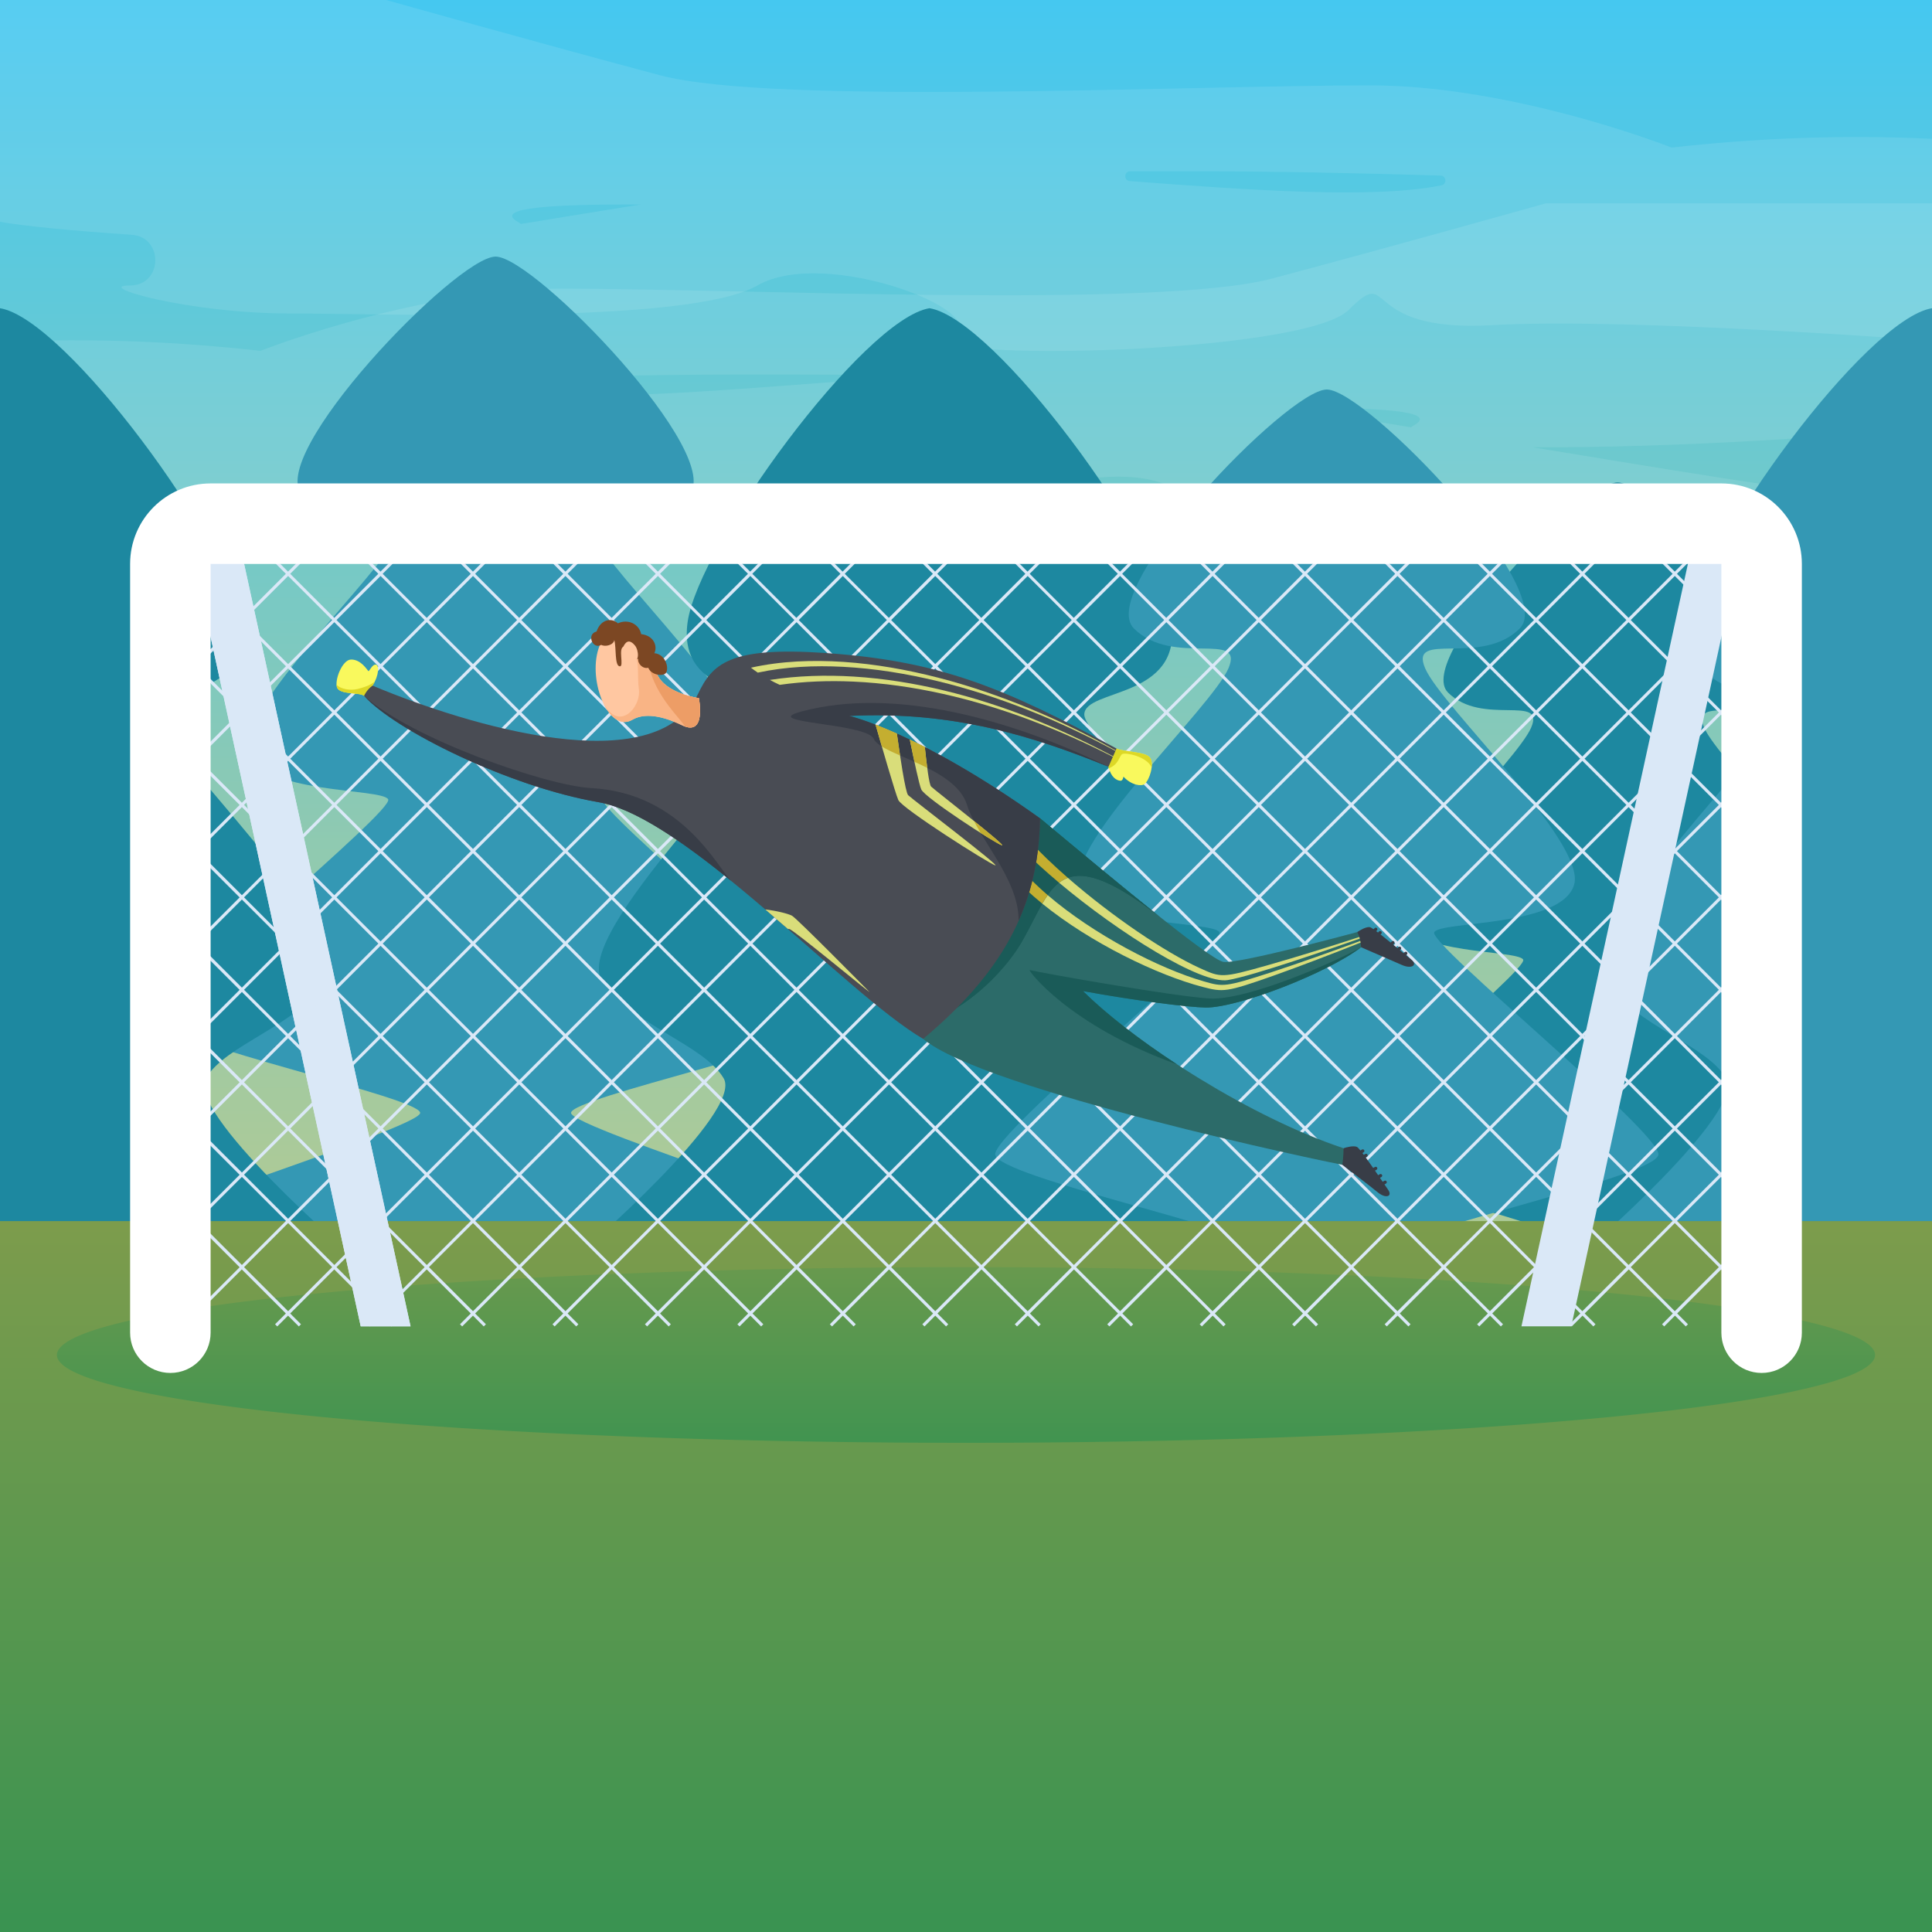 <?xml version="1.0" encoding="utf-8"?>
<svg id="master-artboard" viewBox="0 0 1400 1400" version="1.1" xmlns="http://www.w3.org/2000/svg" x="0px" y="0px" style="enable-background:new 0 0 1400 1400;" width="1400px" height="1400px" xmlns:xlink="http://www.w3.org/1999/xlink">

<rect x="0" y="0" width="1400" height="1400" fill="#333333" stroke="none"/>

<linearGradient id="SVGID_1_" gradientUnits="userSpaceOnUse" x1="700" y1="-140.007" x2="700" y2="850.4">
		<stop offset="0" style="stop-color:#34C8FF"/>
		<stop offset="1" style="stop-color:#ACCA98"/>
	</linearGradient><path d="M 0 0 H 1400 V 1400 H 0 V 0 Z" class="st0" style="fill: url('#SVGID_1_');" transform="matrix(1, 0, 0, 1, 0, 9.094947017729282e-13)"/>
<path class="st1" d="M1211.36,106.92C1156.7,86.29,1069.2,61.87,992.8,61.87c-132.29,0-431.8,14.64-514.5-7.32&#10;&#9;&#9;C395.61,32.58,279.79,0,279.79,0H0v160.71c17.85,3.19,53.17,6.57,95.38,9.41c23.21,1.56,22.71,36.11-0.55,36.74&#10;&#9;&#9;c-0.19,0.01-0.37,0.01-0.54,0.01c-27.79,0,41.5,20.31,116.06,20.31c74.55,0,289.29,8.11,338.5-20.31&#10;&#9;&#9;c49.22-28.41,172.64,19.57,142.13,37.18c-30.52,17.62,253.41,13.52,286.61-19.69c33.21-33.21,5.81,16.88,103.62,11.25&#10;&#9;&#9;S1400,246.87,1400,246.87V100.6C1331.89,97.26,1268.66,100.57,1211.36,106.92z M375.09,160.71&#10;&#9;&#9;c-18.03-10.41,27.17-12.78,89.41-12.54c-28,4.49-57.45,9.29-87,14.14C376.83,161.79,376.05,161.26,375.09,160.71z M1044.2,134.35&#10;&#9;&#9;c-48.7,9.87-138.61,3.47-225.48-3.12c-4.55-0.35-4.3-7.1,0.27-7.11c14.15-0.02,29.37-0.02,45.66-0.02&#10;&#9;&#9;c58.02,0,120.9,1.37,179.26,3.14c4.23,0.13,4.73,6.21,0.59,7.05C1044.4,134.31,1044.3,134.33,1044.2,134.35z" style="opacity: 0.1; fill: rgb(255, 255, 255);" transform="matrix(1, 0, 0, 1, 0, 9.094947017729282e-13)"/><path class="st1" d="M0,247.91v146.27c0,0,220.98-16.88,318.79-11.25c97.81,5.63,70.42-44.46,103.62-11.25&#10;&#9;&#9;s317.13,37.31,286.61,19.69c-30.52-17.62,92.91-65.6,142.13-37.18c49.22,28.41,263.95,20.31,338.5,20.31&#10;&#9;&#9;c74.55,0,143.84-20.31,116.06-20.31c-11.97,0-96.16-13.75-195.44-30.1c97.87,0.7,246.07-8.24,289.73-16.05V147.32h-279.79&#10;&#9;&#9;c0,0-115.81,32.58-198.51,54.55c-82.7,21.96-382.21,7.32-514.5,7.32c-76.4,0-163.9,24.42-218.56,45.05&#10;&#9;&#9;C131.34,247.89,68.11,244.58,0,247.91z M1022.5,309.63c-29.55-4.85-59-9.65-87-14.14c62.24-0.24,107.44,2.13,89.41,12.54&#10;&#9;&#9;C1023.95,308.58,1023.17,309.11,1022.5,309.63z M325.01,275.55c66.6-2.23,141.85-4.14,210.33-4.14c57.91,0,102.33,0,133.17,0.88&#10;&#9;&#9;c-106.93,6.45-247.17,22.65-312.72,9.36C345.92,279.66,335.64,277.61,325.01,275.55z" style="opacity: 0.1; fill: rgb(255, 255, 255);" transform="matrix(1, 0, 0, 1, 0, 9.094947017729282e-13)"/><path class="st2" d="M663.28,905.52c0,11.2-304.15,0-304.15,0S55,916.72,55,905.52s249.47-87.73,249.47-99.07&#10;&#9;&#9;c0-11.34-184.05-50.06-185.62-66.1c-1.58-16.04,167.48-153.01,162.41-161.2c-5.05-8.19-92.26-3.58-101.33-34.35&#10;&#9;&#9;c-9.06-30.76,96.1-129,107.95-156.86c11.87-27.86-40.42-0.71-68.55-28.84c-28.07-28.07,110.97-172.59,139.63-173.16&#10;&#9;&#9;c0.06-0.01,0.12-0.01,0.17-0.01c0.06,0,0.12,0,0.17,0.01c28.67,0.57,167.71,145.09,139.64,173.16&#10;&#9;&#9;c-28.13,28.13-80.42,0.98-68.57,28.84c11.86,27.86,117.03,126.09,107.96,156.86c-9.07,30.77-96.29,26.16-101.34,34.35&#10;&#9;&#9;c-5.05,8.19,163.99,145.16,162.42,161.2c-1.58,16.04-185.62,54.76-185.62,66.1C413.82,817.78,663.28,894.32,663.28,905.52z" style="fill: rgb(52, 152, 180);" transform="matrix(1, 0, 0, 1, 0, 9.094947017729282e-13)"/><path class="st3" d="M0,223.34c47.88,7.87,167.44,171.51,175.28,227.52s-63.1,47.86-63.1,66.99c0,19.13,148.02,159.37,124.96,192.7&#10;&#9;&#9;c-23.06,33.32-73.31,46.15-87.98,70.81s104.39,127.16,104.39,127.16H0V223.34z" style="fill: rgb(29, 136, 160);" transform="matrix(1, 0, 0, 1, 0, 9.094947017729282e-13)"/><path class="st3" d="M1382.38,981.87c0,9.85-210.17,0.45-210.17,0.45s-267.44,9.85-267.44,0c0-9.85,219.37-77.15,219.37-87.12&#10;&#9;&#9;c0-9.97-161.84-44.02-163.22-58.13c-1.39-14.11,147.27-134.55,142.81-141.75c-4.44-7.2-81.13-3.15-89.1-30.2&#10;&#9;&#9;c-7.97-27.05,84.5-113.43,94.93-137.93c10.43-24.5-35.55-0.63-60.28-25.36c-24.68-24.68,97.58-151.76,122.78-152.26&#10;&#9;&#9;c0.05-0.01,0.1-0.01,0.15-0.01c0.05,0,0.1,0,0.15,0.01c25.21,0.5,147.47,127.58,122.79,152.26c-24.73,24.73-70.71,0.86-60.29,25.36&#10;&#9;&#9;c10.43,24.5,102.91,110.88,94.94,137.93c-7.97,27.05-84.67,23-89.11,30.2c-4.44,7.2,144.2,127.64,142.82,141.75&#10;&#9;&#9;c-1.38,14.11-163.22,48.16-163.22,58.13C1220.29,905.17,1382.38,972.02,1382.38,981.87z" style="fill: rgb(29, 136, 160);" transform="matrix(1, 0, 0, 1, 0, 9.094947017729282e-13)"/><path class="st3" d="M927.09,908.52h-507.1c0,0,119.06-102.5,104.39-127.15c-14.68-24.66-64.92-37.48-87.98-70.82&#10;&#9;&#9;c-23.07-33.32,124.95-173.55,124.95-192.7c0-19.13-70.93-10.97-63.09-66.99c7.84-56.01,127.4-219.65,175.28-227.52&#10;&#9;&#9;c47.88,7.88,167.44,171.51,175.28,227.52c7.84,56.02-63.1,47.86-63.1,66.99c0,19.15,148.03,159.38,124.96,192.7&#10;&#9;&#9;c-23.07,33.33-73.31,46.15-87.98,70.82C808.04,806.02,927.09,908.52,927.09,908.52z" style="fill: rgb(29, 136, 160);" transform="matrix(1, 0, 0, 1, 0, 9.094947017729282e-13)"/><path class="st2" d="M1265.61,1001.83c0,11.2-304.15,0-304.15,0s-304.14,11.2-304.14,0s249.47-87.73,249.47-99.07&#10;&#9;&#9;c0-11.34-184.05-50.06-185.62-66.1c-1.58-16.04,167.48-153.01,162.41-161.2c-5.05-8.19-92.26-3.58-101.33-34.35&#10;&#9;&#9;c-9.07-30.76,96.1-129,107.95-156.86c11.87-27.86-40.42-0.71-68.55-28.84c-28.07-28.07,110.97-172.58,139.63-173.16&#10;&#9;&#9;c0.06-0.01,0.12-0.01,0.17-0.01c0.06,0,0.12,0,0.17,0.01c28.66,0.57,167.71,145.09,139.64,173.16&#10;&#9;&#9;c-28.13,28.13-80.42,0.98-68.56,28.84c11.86,27.86,117.03,126.09,107.96,156.86c-9.07,30.77-96.29,26.16-101.34,34.35&#10;&#9;&#9;c-5.05,8.19,163.99,145.16,162.42,161.2c-1.57,16.04-185.62,54.76-185.62,66.1C1016.14,914.1,1265.61,990.63,1265.61,1001.83z" style="fill: rgb(52, 152, 180);" transform="matrix(1, 0, 0, 1, 0, 9.094947017729282e-13)"/><path class="st2" d="M1400,223.34c-47.88,7.87-167.44,171.51-175.28,227.52s63.1,47.86,63.1,66.99&#10;&#9;&#9;c0,19.13-148.02,159.37-124.96,192.7c23.06,33.32,73.31,46.15,87.98,70.81c14.67,24.66-104.39,127.16-104.39,127.16H1400V223.34z" style="fill: rgb(52, 152, 180);" transform="matrix(1, 0, 0, 1, 0, 9.094947017729282e-13)"/><linearGradient id="SVGID_2_" gradientUnits="userSpaceOnUse" x1="700" y1="1390.292" x2="700" y2="873.654">
		<stop offset="0" style="stop-color:#3A9351"/>
		<stop offset="1" style="stop-color:#7E9C4C"/>
	</linearGradient><path d="M 0 884.86 H 1400 V 1400 H 0 V 884.86 Z" class="st4" style="fill: url('#SVGID_2_');" transform="matrix(1, 0, 0, 1, 0, 9.094947017729282e-13)"/><linearGradient id="SVGID_3_" gradientUnits="userSpaceOnUse" x1="700" y1="1067.98" x2="700" y2="847.476">
			<stop offset="0" style="stop-color:#3A9351"/>
			<stop offset="1" style="stop-color:#7E9C4C"/>
		</linearGradient><path d="M 1358.74 981.87 A 658.74 63.65 0 0 1 700 1045.52 A 658.74 63.65 0 0 1 41.26 981.87 A 658.74 63.65 0 0 1 700 918.22 A 658.74 63.65 0 0 1 1358.74 981.87 Z" class="st5" style="fill: url('#SVGID_3_');" transform="matrix(1, 0, 0, 1, 0, 1.8189894035458565e-12)"/><g transform="matrix(1, 0, 0, 1, 0, 2.7284841053187847e-12)">
				<g>
					<path d="M 297.5 961.1 L 169.58 375.16 L 135.66 383.79 L 261.38 961.1 Z" class="st6" style="fill: rgb(218, 232, 247);"/>
				</g>
				<g>
					<path d="M 297.5 961.1 L 169.58 375.16 L 135.66 383.79 L 261.38 961.1 Z" class="st6" style="fill: rgb(218, 232, 247);"/>
				</g>
				<g>
					<path d="M 1138.62 961.1 L 1264.34 383.79 L 1230.42 375.16 L 1102.5 961.1 Z" class="st6" style="fill: rgb(218, 232, 247);"/>
				</g>
			</g><path class="st6" d="M1280.61,414.23l-7.82-7.82l-1.57,1.57l7.82,7.82l-31.93,31.93l-31.93-31.93l7.82-7.82l-1.57-1.57&#10;&#9;&#9;&#9;&#9;l-7.82,7.82l-7.82-7.82l-1.57,1.57l7.82,7.82l-31.93,31.93l-31.93-31.93l7.82-7.82l-1.57-1.57l-7.82,7.82l-7.82-7.82l-1.57,1.57&#10;&#9;&#9;&#9;&#9;l7.82,7.82l-31.93,31.93l-31.93-31.93l7.82-7.82l-1.57-1.57l-7.82,7.82l-7.82-7.82l-1.57,1.57l7.82,7.82l-31.93,31.93&#10;&#9;&#9;&#9;&#9;l-31.93-31.93l7.82-7.82l-1.57-1.57l-7.82,7.82l-7.82-7.82l-1.57,1.57l7.82,7.82l-31.93,31.93l-31.93-31.93l7.82-7.82l-1.57-1.57&#10;&#9;&#9;&#9;&#9;l-7.82,7.82l-7.82-7.82l-1.57,1.57l7.82,7.82l-31.93,31.93l-31.93-31.93l7.82-7.82l-1.57-1.57l-7.82,7.82l-7.82-7.82l-1.57,1.57&#10;&#9;&#9;&#9;&#9;l7.82,7.82l-31.93,31.93l-31.93-31.93l7.82-7.82l-1.57-1.57l-7.82,7.82l-7.82-7.82l-1.57,1.57l7.82,7.82l-31.93,31.93&#10;&#9;&#9;&#9;&#9;l-31.93-31.93l7.82-7.82l-1.57-1.57l-7.82,7.82l-7.82-7.82l-1.57,1.57l7.82,7.82l-31.93,31.93l-31.93-31.93l7.82-7.82l-1.57-1.57&#10;&#9;&#9;&#9;&#9;l-7.82,7.82l-7.82-7.82l-1.57,1.57l7.82,7.82l-31.93,31.93l-31.93-31.93l7.82-7.82l-1.57-1.57l-7.82,7.82l-7.82-7.82l-1.57,1.57&#10;&#9;&#9;&#9;&#9;l7.82,7.82l-31.93,31.93l-31.93-31.93l7.82-7.82l-1.57-1.57l-7.82,7.82l-7.82-7.82l-1.57,1.57l7.82,7.82l-31.93,31.93&#10;&#9;&#9;&#9;&#9;L478.3,415.8l7.82-7.82l-1.57-1.57l-7.82,7.82l-7.82-7.82l-1.57,1.57l7.82,7.82l-31.93,31.93l-31.93-31.93l7.82-7.82l-1.57-1.57&#10;&#9;&#9;&#9;&#9;l-7.82,7.82l-7.82-7.82l-1.57,1.57l7.82,7.82l-31.93,31.93l-31.93-31.93l7.82-7.82l-1.57-1.57l-7.82,7.82l-7.82-7.82l-1.57,1.57&#10;&#9;&#9;&#9;&#9;l7.82,7.82l-31.93,31.93l-31.93-31.93l7.82-7.82l-1.57-1.57l-7.82,7.82l-7.82-7.82l-1.57,1.57l7.82,7.82l-31.93,31.93&#10;&#9;&#9;&#9;&#9;l-31.93-31.93l7.82-7.82l-1.57-1.57l-7.82,7.82l-7.82-7.82l-1.57,1.57l7.82,7.82l-31.93,31.93l-31.93-31.93l7.82-7.82l-1.57-1.57&#10;&#9;&#9;&#9;&#9;l-7.82,7.82l-7.82-7.82l-1.57,1.57l7.82,7.82l-20.83,20.83v3.14l22.4-22.4l31.93,31.93l-31.93,31.93l-22.4-22.4v3.14l20.83,20.83&#10;&#9;&#9;&#9;&#9;l-20.83,20.83v3.14l22.4-22.4l31.93,31.93l-31.93,31.93l-22.4-22.4v3.14l20.83,20.83l-20.83,20.83v3.14l22.4-22.4l31.93,31.93&#10;&#9;&#9;&#9;&#9;l-31.93,31.93l-22.4-22.4v3.14l20.83,20.83l-20.83,20.83v3.14l22.4-22.4l31.93,31.93l-31.93,31.93l-22.4-22.4v3.14l20.83,20.83&#10;&#9;&#9;&#9;&#9;l-20.83,20.83v3.14l22.4-22.4l31.93,31.93l-31.93,31.93l-22.4-22.4v3.14l20.83,20.83l-20.83,20.83v3.14l22.4-22.4l31.93,31.93&#10;&#9;&#9;&#9;&#9;l-31.93,31.93l-22.4-22.4v3.14l20.83,20.83l-20.83,20.83v3.14l22.4-22.4l31.93,31.93l-31.93,31.93l-22.4-22.4v3.14l20.83,20.83&#10;&#9;&#9;&#9;&#9;l-20.83,20.83v3.14l22.4-22.4l31.93,31.93l-31.93,31.93l-22.4-22.4v3.14l20.83,20.83l-7.82,7.82l1.57,1.57l7.82-7.82l7.82,7.82&#10;&#9;&#9;&#9;&#9;l1.57-1.57l-7.82-7.82l31.93-31.93l31.93,31.93l-7.82,7.82l1.57,1.57l7.82-7.82l7.82,7.82l1.57-1.57l-7.82-7.82l31.93-31.93&#10;&#9;&#9;&#9;&#9;l31.93,31.93l-7.82,7.82l1.57,1.57l7.82-7.82l7.82,7.82l1.57-1.57l-7.82-7.82l31.93-31.93l31.93,31.93l-7.82,7.82l1.57,1.57&#10;&#9;&#9;&#9;&#9;l7.82-7.82l7.82,7.82l1.57-1.57l-7.82-7.82l31.93-31.93l31.93,31.93l-7.82,7.82l1.57,1.57l7.82-7.82l7.82,7.82l1.57-1.57&#10;&#9;&#9;&#9;&#9;l-7.82-7.82l31.93-31.93l31.93,31.93l-7.82,7.82l1.57,1.57l7.82-7.82l7.82,7.82l1.57-1.57l-7.82-7.82l31.93-31.93l31.93,31.93&#10;&#9;&#9;&#9;&#9;l-7.82,7.82l1.57,1.57l7.82-7.82l7.82,7.82l1.57-1.57l-7.82-7.82l31.93-31.93l31.93,31.93l-7.82,7.82l1.57,1.57l7.82-7.82&#10;&#9;&#9;&#9;&#9;l7.82,7.82l1.57-1.57l-7.82-7.82l31.93-31.93l31.93,31.93l-7.82,7.82l1.57,1.57l7.82-7.82l7.82,7.82l1.57-1.57l-7.82-7.82&#10;&#9;&#9;&#9;&#9;l31.93-31.93l31.93,31.93l-7.82,7.82l1.57,1.57l7.82-7.82l7.82,7.82l1.57-1.57l-7.82-7.82l31.93-31.93l31.93,31.93l-7.82,7.82&#10;&#9;&#9;&#9;&#9;l1.57,1.57l7.82-7.82l7.82,7.82l1.57-1.57l-7.82-7.82l31.93-31.93l31.93,31.93l-7.82,7.82l1.57,1.57l7.82-7.82l7.82,7.82&#10;&#9;&#9;&#9;&#9;l1.57-1.57l-7.82-7.82l31.93-31.93l31.93,31.93l-7.82,7.82l1.57,1.57l7.82-7.82l7.82,7.82l1.57-1.57l-7.82-7.82l31.93-31.93&#10;&#9;&#9;&#9;&#9;l31.93,31.93l-7.82,7.82l1.57,1.57l7.82-7.82l7.82,7.82l1.57-1.57l-7.82-7.82l31.93-31.93l31.93,31.93l-7.82,7.82l1.57,1.57&#10;&#9;&#9;&#9;&#9;l7.82-7.82l7.82,7.82l1.57-1.57l-7.82-7.82l31.93-31.93l31.93,31.93l-7.82,7.82l1.57,1.57l7.82-7.82l7.82,7.82l1.57-1.57&#10;&#9;&#9;&#9;&#9;l-7.82-7.82l31.93-31.93l31.93,31.93l-7.82,7.82l1.57,1.57l7.82-7.82l7.82,7.82l1.57-1.57l-7.82-7.82l31.93-31.93l31.93,31.93&#10;&#9;&#9;&#9;&#9;l-7.82,7.82l1.57,1.57l7.82-7.82v-3.14l-31.93-31.93l31.93-31.93v-3.14l-31.93-31.93l31.93-31.93v-3.14l-31.93-31.93l31.93-31.93&#10;&#9;&#9;&#9;&#9;v-3.14l-31.93-31.93l31.93-31.93v-3.14l-31.93-31.93l31.93-31.93v-3.14l-31.93-31.93l31.93-31.93v-3.14l-31.93-31.93l31.93-31.93&#10;&#9;&#9;&#9;&#9;v-3.14l-31.93-31.93l31.93-31.93V414.23z M1213.62,417.37l31.93,31.93l-31.93,31.93l-31.93-31.93L1213.62,417.37z M307.69,717.25&#10;&#9;&#9;&#9;&#9;l-31.93,31.93l-31.93-31.93l31.93-31.93L307.69,717.25z M243.84,650.26l31.93-31.93l31.93,31.93l-31.93,31.93L243.84,650.26z&#10;&#9;&#9;&#9;&#9; M277.34,683.76l31.93-31.93l31.93,31.93l-31.93,31.93L277.34,683.76z M310.83,650.26l31.93-31.93l31.93,31.93l-31.93,31.93&#10;&#9;&#9;&#9;&#9;L310.83,650.26z M342.76,685.33l31.93,31.93l-31.93,31.93l-31.93-31.93L342.76,685.33z M344.33,683.76l31.93-31.93l31.93,31.93&#10;&#9;&#9;&#9;&#9;l-31.93,31.93L344.33,683.76z M377.82,650.26l31.93-31.93l31.93,31.93l-31.93,31.93L377.82,650.26z M409.75,685.33l31.93,31.93&#10;&#9;&#9;&#9;&#9;l-31.93,31.93l-31.93-31.93L409.75,685.33z M411.32,683.76l31.93-31.93l31.93,31.93l-31.93,31.93L411.32,683.76z M444.81,650.26&#10;&#9;&#9;&#9;&#9;l31.93-31.93l31.93,31.93l-31.93,31.93L444.81,650.26z M476.74,685.33l31.93,31.93l-31.93,31.93l-31.93-31.93L476.74,685.33z&#10;&#9;&#9;&#9;&#9; M478.3,683.76l31.93-31.93l31.93,31.93l-31.93,31.93L478.3,683.76z M511.8,650.26l31.93-31.93l31.93,31.93l-31.93,31.93&#10;&#9;&#9;&#9;&#9;L511.8,650.26z M543.73,685.33l31.93,31.93l-31.93,31.93l-31.93-31.93L543.73,685.33z M545.29,683.76l31.93-31.93l31.93,31.93&#10;&#9;&#9;&#9;&#9;l-31.93,31.93L545.29,683.76z M578.79,650.26l31.93-31.93l31.93,31.93l-31.93,31.93L578.79,650.26z M610.72,685.33l31.93,31.93&#10;&#9;&#9;&#9;&#9;l-31.93,31.93l-31.93-31.93L610.72,685.33z M612.28,683.76l31.93-31.93l31.93,31.93l-31.93,31.93L612.28,683.76z M645.78,650.26&#10;&#9;&#9;&#9;&#9;l31.93-31.93l31.93,31.93l-31.93,31.93L645.78,650.26z M677.7,685.33l31.93,31.93l-31.93,31.93l-31.93-31.93L677.7,685.33z&#10;&#9;&#9;&#9;&#9; M679.27,683.76l31.93-31.93l31.93,31.93l-31.93,31.93L679.27,683.76z M712.77,650.26l31.93-31.93l31.93,31.93l-31.93,31.93&#10;&#9;&#9;&#9;&#9;L712.77,650.26z M744.69,685.33l31.93,31.93l-31.93,31.93l-31.93-31.93L744.69,685.33z M746.26,683.76l31.93-31.93l31.93,31.93&#10;&#9;&#9;&#9;&#9;l-31.93,31.93L746.26,683.76z M779.76,650.26l31.93-31.93l31.93,31.93l-31.93,31.93L779.76,650.26z M811.68,685.33l31.93,31.93&#10;&#9;&#9;&#9;&#9;l-31.93,31.93l-31.93-31.93L811.68,685.33z M813.25,683.76l31.93-31.93l31.93,31.93l-31.93,31.93L813.25,683.76z M846.75,650.26&#10;&#9;&#9;&#9;&#9;l31.93-31.93l31.93,31.93l-31.93,31.93L846.75,650.26z M878.67,685.33l31.93,31.93l-31.93,31.93l-31.93-31.93L878.67,685.33z&#10;&#9;&#9;&#9;&#9; M880.24,683.76l31.93-31.93l31.93,31.93l-31.93,31.93L880.24,683.76z M913.74,650.26l31.93-31.93l31.93,31.93l-31.93,31.93&#10;&#9;&#9;&#9;&#9;L913.74,650.26z M945.66,685.33l31.93,31.93l-31.93,31.93l-31.93-31.93L945.66,685.33z M947.23,683.76l31.93-31.93l31.93,31.93&#10;&#9;&#9;&#9;&#9;l-31.93,31.93L947.23,683.76z M980.73,650.26l31.93-31.93l31.93,31.93l-31.93,31.93L980.73,650.26z M1012.65,685.33l31.93,31.93&#10;&#9;&#9;&#9;&#9;l-31.93,31.93l-31.93-31.93L1012.65,685.33z M1014.22,683.76l31.93-31.93l31.93,31.93l-31.93,31.93L1014.22,683.76z&#10;&#9;&#9;&#9;&#9; M1047.72,650.26l31.93-31.93l31.93,31.93l-31.93,31.93L1047.72,650.26z M1079.64,685.33l31.93,31.93l-31.93,31.93l-31.93-31.93&#10;&#9;&#9;&#9;&#9;L1079.64,685.33z M1081.21,683.76l31.93-31.93l31.93,31.93l-31.93,31.93L1081.21,683.76z M1146.63,685.33l31.93,31.93&#10;&#9;&#9;&#9;&#9;l-31.93,31.93l-31.93-31.93L1146.63,685.33z M1114.71,650.26l31.93-31.93l31.93,31.93l-31.93,31.93L1114.71,650.26z&#10;&#9;&#9;&#9;&#9; M1114.71,583.27l31.93-31.93l31.93,31.93l-31.93,31.93L1114.71,583.27z M1145.06,616.77l-31.93,31.93l-31.93-31.93l31.93-31.93&#10;&#9;&#9;&#9;&#9;L1145.06,616.77z M1079.64,615.2l-31.93-31.93l31.93-31.93l31.93,31.93L1079.64,615.2z M1078.07,616.77l-31.93,31.93&#10;&#9;&#9;&#9;&#9;l-31.93-31.93l31.93-31.93L1078.07,616.77z M1012.65,615.2l-31.93-31.93l31.93-31.93l31.93,31.93L1012.65,615.2z M1011.08,616.77&#10;&#9;&#9;&#9;&#9;l-31.93,31.93l-31.93-31.93l31.93-31.93L1011.08,616.77z M945.66,615.2l-31.93-31.93l31.93-31.93l31.93,31.93L945.66,615.2z&#10;&#9;&#9;&#9;&#9; M944.09,616.77l-31.93,31.93l-31.93-31.93l31.93-31.93L944.09,616.77z M878.67,615.2l-31.93-31.93l31.93-31.93l31.93,31.93&#10;&#9;&#9;&#9;&#9;L878.67,615.2z M877.1,616.77l-31.93,31.93l-31.93-31.93l31.93-31.93L877.1,616.77z M811.68,615.2l-31.93-31.93l31.93-31.93&#10;&#9;&#9;&#9;&#9;l31.93,31.93L811.68,615.2z M810.11,616.77l-31.93,31.93l-31.93-31.93l31.93-31.93L810.11,616.77z M744.69,615.2l-31.93-31.93&#10;&#9;&#9;&#9;&#9;l31.93-31.93l31.93,31.93L744.69,615.2z M743.12,616.77l-31.93,31.93l-31.93-31.93l31.93-31.93L743.12,616.77z M677.7,615.2&#10;&#9;&#9;&#9;&#9;l-31.93-31.93l31.93-31.93l31.93,31.93L677.7,615.2z M676.14,616.77l-31.93,31.93l-31.93-31.93l31.93-31.93L676.14,616.77z&#10;&#9;&#9;&#9;&#9; M610.72,615.2l-31.93-31.93l31.93-31.93l31.93,31.93L610.72,615.2z M609.15,616.77l-31.93,31.93l-31.93-31.93l31.93-31.93&#10;&#9;&#9;&#9;&#9;L609.15,616.77z M543.73,615.2l-31.93-31.93l31.93-31.93l31.93,31.93L543.73,615.2z M542.16,616.77l-31.93,31.93l-31.93-31.93&#10;&#9;&#9;&#9;&#9;l31.93-31.93L542.16,616.77z M476.74,615.2l-31.93-31.93l31.93-31.93l31.93,31.93L476.74,615.2z M475.17,616.77l-31.93,31.93&#10;&#9;&#9;&#9;&#9;l-31.93-31.93l31.93-31.93L475.17,616.77z M409.75,615.2l-31.93-31.93l31.93-31.93l31.93,31.93L409.75,615.2z M408.18,616.77&#10;&#9;&#9;&#9;&#9;l-31.93,31.93l-31.93-31.93l31.93-31.93L408.18,616.77z M342.76,615.2l-31.93-31.93l31.93-31.93l31.93,31.93L342.76,615.2z&#10;&#9;&#9;&#9;&#9; M341.19,616.77l-31.93,31.93l-31.93-31.93l31.93-31.93L341.19,616.77z M275.77,615.2l-31.93-31.93l31.93-31.93l31.93,31.93&#10;&#9;&#9;&#9;&#9;L275.77,615.2z M274.2,616.77l-31.93,31.93l-31.93-31.93l31.93-31.93L274.2,616.77z M274.2,683.76l-31.93,31.93l-31.93-31.93&#10;&#9;&#9;&#9;&#9;l31.93-31.93L274.2,683.76z M274.2,750.75l-31.93,31.93l-31.93-31.93l31.93-31.93L274.2,750.75z M275.77,752.32l31.93,31.93&#10;&#9;&#9;&#9;&#9;l-31.93,31.93l-31.93-31.93L275.77,752.32z M277.34,750.75l31.93-31.93l31.93,31.93l-31.93,31.93L277.34,750.75z M342.76,752.32&#10;&#9;&#9;&#9;&#9;l31.93,31.93l-31.93,31.93l-31.93-31.93L342.76,752.32z M344.33,750.75l31.93-31.93l31.93,31.93l-31.93,31.93L344.33,750.75z&#10;&#9;&#9;&#9;&#9; M409.75,752.32l31.93,31.93l-31.93,31.93l-31.93-31.93L409.75,752.32z M411.32,750.75l31.93-31.93l31.93,31.93l-31.93,31.93&#10;&#9;&#9;&#9;&#9;L411.32,750.75z M476.74,752.32l31.93,31.93l-31.93,31.93l-31.93-31.93L476.74,752.32z M478.3,750.75l31.93-31.93l31.93,31.93&#10;&#9;&#9;&#9;&#9;l-31.93,31.93L478.3,750.75z M543.73,752.32l31.93,31.93l-31.93,31.93l-31.93-31.93L543.73,752.32z M545.29,750.75l31.93-31.93&#10;&#9;&#9;&#9;&#9;l31.93,31.93l-31.93,31.93L545.29,750.75z M610.72,752.32l31.93,31.93l-31.93,31.93l-31.93-31.93L610.72,752.32z M612.28,750.75&#10;&#9;&#9;&#9;&#9;l31.93-31.93l31.93,31.93l-31.93,31.93L612.28,750.75z M677.7,752.32l31.93,31.93l-31.93,31.93l-31.93-31.93L677.7,752.32z&#10;&#9;&#9;&#9;&#9; M679.27,750.75l31.93-31.93l31.93,31.93l-31.93,31.93L679.27,750.75z M744.69,752.32l31.93,31.93l-31.93,31.93l-31.93-31.93&#10;&#9;&#9;&#9;&#9;L744.69,752.32z M746.26,750.75l31.93-31.93l31.93,31.93l-31.93,31.93L746.26,750.75z M811.68,752.32l31.93,31.93l-31.93,31.93&#10;&#9;&#9;&#9;&#9;l-31.93-31.93L811.68,752.32z M813.25,750.75l31.93-31.93l31.93,31.93l-31.93,31.93L813.25,750.75z M878.67,752.32l31.93,31.93&#10;&#9;&#9;&#9;&#9;l-31.93,31.93l-31.93-31.93L878.67,752.32z M880.24,750.75l31.93-31.93l31.93,31.93l-31.93,31.93L880.24,750.75z M945.66,752.32&#10;&#9;&#9;&#9;&#9;l31.93,31.93l-31.93,31.93l-31.93-31.93L945.66,752.32z M947.23,750.75l31.93-31.93l31.93,31.93l-31.93,31.93L947.23,750.75z&#10;&#9;&#9;&#9;&#9; M1012.65,752.32l31.93,31.93l-31.93,31.93l-31.93-31.93L1012.65,752.32z M1014.22,750.75l31.93-31.93l31.93,31.93l-31.93,31.93&#10;&#9;&#9;&#9;&#9;L1014.22,750.75z M1079.64,752.32l31.93,31.93l-31.93,31.93l-31.93-31.93L1079.64,752.32z M1081.21,750.75l31.93-31.93&#10;&#9;&#9;&#9;&#9;l31.93,31.93l-31.93,31.93L1081.21,750.75z M1146.63,752.32l31.93,31.93l-31.93,31.93l-31.93-31.93L1146.63,752.32z&#10;&#9;&#9;&#9;&#9; M1148.2,750.75l31.93-31.93l31.93,31.93l-31.93,31.93L1148.2,750.75z M1148.2,683.76l31.93-31.93l31.93,31.93l-31.93,31.93&#10;&#9;&#9;&#9;&#9;L1148.2,683.76z M1148.2,616.77l31.93-31.93l31.93,31.93l-31.93,31.93L1148.2,616.77z M1148.2,549.78l31.93-31.93l31.93,31.93&#10;&#9;&#9;&#9;&#9;l-31.93,31.93L1148.2,549.78z M1146.63,548.21l-31.93-31.93l31.93-31.93l31.93,31.93L1146.63,548.21z M1145.06,549.78&#10;&#9;&#9;&#9;&#9;l-31.93,31.93l-31.93-31.93l31.93-31.93L1145.06,549.78z M1079.64,548.21l-31.93-31.93l31.93-31.93l31.93,31.93L1079.64,548.21z&#10;&#9;&#9;&#9;&#9; M1078.07,549.78l-31.93,31.93l-31.93-31.93l31.93-31.93L1078.07,549.78z M1012.65,548.21l-31.93-31.93l31.93-31.93l31.93,31.93&#10;&#9;&#9;&#9;&#9;L1012.65,548.21z M1011.08,549.78l-31.93,31.93l-31.93-31.93l31.93-31.93L1011.08,549.78z M945.66,548.21l-31.93-31.93&#10;&#9;&#9;&#9;&#9;l31.93-31.93l31.93,31.93L945.66,548.21z M944.09,549.78l-31.93,31.93l-31.93-31.93l31.93-31.93L944.09,549.78z M878.67,548.21&#10;&#9;&#9;&#9;&#9;l-31.93-31.93l31.93-31.93l31.93,31.93L878.67,548.21z M877.1,549.78l-31.93,31.93l-31.93-31.93l31.93-31.93L877.1,549.78z&#10;&#9;&#9;&#9;&#9; M811.68,548.21l-31.93-31.93l31.93-31.93l31.93,31.93L811.68,548.21z M810.11,549.78l-31.93,31.93l-31.93-31.93l31.93-31.93&#10;&#9;&#9;&#9;&#9;L810.11,549.78z M744.69,548.21l-31.93-31.93l31.93-31.93l31.93,31.93L744.69,548.21z M743.12,549.78L711.2,581.7l-31.93-31.93&#10;&#9;&#9;&#9;&#9;l31.93-31.93L743.12,549.78z M677.7,548.21l-31.93-31.93l31.93-31.93l31.93,31.93L677.7,548.21z M676.14,549.78l-31.93,31.93&#10;&#9;&#9;&#9;&#9;l-31.93-31.93l31.93-31.93L676.14,549.78z M610.72,548.21l-31.93-31.93l31.93-31.93l31.93,31.93L610.72,548.21z M609.15,549.78&#10;&#9;&#9;&#9;&#9;l-31.93,31.93l-31.93-31.93l31.93-31.93L609.15,549.78z M543.73,548.21l-31.93-31.93l31.93-31.93l31.93,31.93L543.73,548.21z&#10;&#9;&#9;&#9;&#9; M542.16,549.78l-31.93,31.93l-31.93-31.93l31.93-31.93L542.16,549.78z M476.74,548.21l-31.93-31.93l31.93-31.93l31.93,31.93&#10;&#9;&#9;&#9;&#9;L476.74,548.21z M475.17,549.78l-31.93,31.93l-31.93-31.93l31.93-31.93L475.17,549.78z M409.75,548.21l-31.93-31.93l31.93-31.93&#10;&#9;&#9;&#9;&#9;l31.93,31.93L409.75,548.21z M408.18,549.78l-31.93,31.93l-31.93-31.93l31.93-31.93L408.18,549.78z M342.76,548.21l-31.93-31.93&#10;&#9;&#9;&#9;&#9;l31.93-31.93l31.93,31.93L342.76,548.21z M341.19,549.78l-31.93,31.93l-31.93-31.93l31.93-31.93L341.19,549.78z M275.77,548.21&#10;&#9;&#9;&#9;&#9;l-31.93-31.93l31.93-31.93l31.93,31.93L275.77,548.21z M274.2,549.78l-31.93,31.93l-31.93-31.93l31.93-31.93L274.2,549.78z&#10;&#9;&#9;&#9;&#9; M208.78,548.21l-31.93-31.93l31.93-31.93l31.93,31.93L208.78,548.21z M240.7,583.27l-31.93,31.93l-31.93-31.93l31.93-31.93&#10;&#9;&#9;&#9;&#9;L240.7,583.27z M240.7,650.26l-31.93,31.93l-31.93-31.93l31.93-31.93L240.7,650.26z M240.7,717.25l-31.93,31.93l-31.93-31.93&#10;&#9;&#9;&#9;&#9;l31.93-31.93L240.7,717.25z M240.7,784.24l-31.93,31.93l-31.93-31.93l31.93-31.93L240.7,784.24z M240.7,851.23l-31.93,31.93&#10;&#9;&#9;&#9;&#9;l-31.93-31.93l31.93-31.93L240.7,851.23z M210.35,817.74l31.93-31.93l31.93,31.93l-31.93,31.93L210.35,817.74z M275.77,819.31&#10;&#9;&#9;&#9;&#9;l31.93,31.93l-31.93,31.93l-31.93-31.93L275.77,819.31z M277.34,817.74l31.93-31.93l31.93,31.93l-31.93,31.93L277.34,817.74z&#10;&#9;&#9;&#9;&#9; M342.76,819.31l31.93,31.93l-31.93,31.93l-31.93-31.93L342.76,819.31z M344.33,817.74l31.93-31.93l31.93,31.93l-31.93,31.93&#10;&#9;&#9;&#9;&#9;L344.33,817.74z M409.75,819.31l31.93,31.93l-31.93,31.93l-31.93-31.93L409.75,819.31z M411.32,817.74l31.93-31.93l31.93,31.93&#10;&#9;&#9;&#9;&#9;l-31.93,31.93L411.32,817.74z M476.74,819.31l31.93,31.93l-31.93,31.93l-31.93-31.93L476.74,819.31z M478.3,817.74l31.93-31.93&#10;&#9;&#9;&#9;&#9;l31.93,31.93l-31.93,31.93L478.3,817.74z M543.73,819.31l31.93,31.93l-31.93,31.93l-31.93-31.93L543.73,819.31z M545.29,817.74&#10;&#9;&#9;&#9;&#9;l31.93-31.93l31.93,31.93l-31.93,31.93L545.29,817.74z M610.72,819.31l31.93,31.93l-31.93,31.93l-31.93-31.93L610.72,819.31z&#10;&#9;&#9;&#9;&#9; M612.28,817.74l31.93-31.93l31.93,31.93l-31.93,31.93L612.28,817.74z M677.7,819.31l31.93,31.93l-31.93,31.93l-31.93-31.93&#10;&#9;&#9;&#9;&#9;L677.7,819.31z M679.27,817.74l31.93-31.93l31.93,31.93l-31.93,31.93L679.27,817.74z M744.69,819.31l31.93,31.93l-31.93,31.93&#10;&#9;&#9;&#9;&#9;l-31.93-31.93L744.69,819.31z M746.26,817.74l31.93-31.93l31.93,31.93l-31.93,31.93L746.26,817.74z M811.68,819.31l31.93,31.93&#10;&#9;&#9;&#9;&#9;l-31.93,31.93l-31.93-31.93L811.68,819.31z M813.25,817.74l31.93-31.93l31.93,31.93l-31.93,31.93L813.25,817.74z M878.67,819.31&#10;&#9;&#9;&#9;&#9;l31.93,31.93l-31.93,31.93l-31.93-31.93L878.67,819.31z M880.24,817.74l31.93-31.93l31.93,31.93l-31.93,31.93L880.24,817.74z&#10;&#9;&#9;&#9;&#9; M945.66,819.31l31.93,31.93l-31.93,31.93l-31.93-31.93L945.66,819.31z M947.23,817.74l31.93-31.93l31.93,31.93l-31.93,31.93&#10;&#9;&#9;&#9;&#9;L947.23,817.74z M1012.65,819.31l31.93,31.93l-31.93,31.93l-31.93-31.93L1012.65,819.31z M1014.22,817.74l31.93-31.93&#10;&#9;&#9;&#9;&#9;l31.93,31.93l-31.93,31.93L1014.22,817.74z M1079.64,819.31l31.93,31.93l-31.93,31.93l-31.93-31.93L1079.64,819.31z&#10;&#9;&#9;&#9;&#9; M1081.21,817.74l31.93-31.93l31.93,31.93l-31.93,31.93L1081.21,817.74z M1146.63,819.31l31.93,31.93l-31.93,31.93l-31.93-31.93&#10;&#9;&#9;&#9;&#9;L1146.63,819.31z M1148.2,817.74l31.93-31.93l31.93,31.93l-31.93,31.93L1148.2,817.74z M1213.62,819.31l31.93,31.93l-31.93,31.93&#10;&#9;&#9;&#9;&#9;l-31.93-31.93L1213.62,819.31z M1181.7,784.24l31.93-31.93l31.93,31.93l-31.93,31.93L1181.7,784.24z M1181.7,717.25l31.93-31.93&#10;&#9;&#9;&#9;&#9;l31.93,31.93l-31.93,31.93L1181.7,717.25z M1181.7,650.26l31.93-31.93l31.93,31.93l-31.93,31.93L1181.7,650.26z M1181.7,583.27&#10;&#9;&#9;&#9;&#9;l31.93-31.93l31.93,31.93l-31.93,31.93L1181.7,583.27z M1181.7,516.28l31.93-31.93l31.93,31.93l-31.93,31.93L1181.7,516.28z&#10;&#9;&#9;&#9;&#9; M1212.05,482.79l-31.93,31.93l-31.93-31.93l31.93-31.93L1212.05,482.79z M1146.63,417.37l31.93,31.93l-31.93,31.93l-31.93-31.93&#10;&#9;&#9;&#9;&#9;L1146.63,417.37z M1145.06,482.79l-31.93,31.93l-31.93-31.93l31.93-31.93L1145.06,482.79z M1079.64,417.37l31.93,31.93&#10;&#9;&#9;&#9;&#9;l-31.93,31.93l-31.93-31.93L1079.64,417.37z M1078.07,482.79l-31.93,31.93l-31.93-31.93l31.93-31.93L1078.07,482.79z&#10;&#9;&#9;&#9;&#9; M1012.65,417.37l31.93,31.93l-31.93,31.93l-31.93-31.93L1012.65,417.37z M1011.08,482.79l-31.93,31.93l-31.93-31.93l31.93-31.93&#10;&#9;&#9;&#9;&#9;L1011.08,482.79z M945.66,417.37l31.93,31.93l-31.93,31.93l-31.93-31.93L945.66,417.37z M944.09,482.79l-31.93,31.93&#10;&#9;&#9;&#9;&#9;l-31.93-31.93l31.93-31.93L944.09,482.79z M878.67,417.37l31.93,31.93l-31.93,31.93l-31.93-31.93L878.67,417.37z M877.1,482.79&#10;&#9;&#9;&#9;&#9;l-31.93,31.93l-31.93-31.93l31.93-31.93L877.1,482.79z M811.68,417.37l31.93,31.93l-31.93,31.93l-31.93-31.93L811.68,417.37z&#10;&#9;&#9;&#9;&#9; M810.11,482.79l-31.93,31.93l-31.93-31.93l31.93-31.93L810.11,482.79z M744.69,417.37l31.93,31.93l-31.93,31.93l-31.93-31.93&#10;&#9;&#9;&#9;&#9;L744.69,417.37z M743.12,482.79l-31.93,31.93l-31.93-31.93l31.93-31.93L743.12,482.79z M677.7,417.37l31.93,31.93l-31.93,31.93&#10;&#9;&#9;&#9;&#9;l-31.93-31.93L677.7,417.37z M676.14,482.79l-31.93,31.93l-31.93-31.93l31.93-31.93L676.14,482.79z M610.72,417.37l31.93,31.93&#10;&#9;&#9;&#9;&#9;l-31.93,31.93l-31.93-31.93L610.72,417.37z M609.15,482.79l-31.93,31.93l-31.93-31.93l31.93-31.93L609.15,482.79z M543.73,417.37&#10;&#9;&#9;&#9;&#9;l31.93,31.93l-31.93,31.93l-31.93-31.93L543.73,417.37z M542.16,482.79l-31.93,31.93l-31.93-31.93l31.93-31.93L542.16,482.79z&#10;&#9;&#9;&#9;&#9; M476.74,417.37l31.93,31.93l-31.93,31.93l-31.93-31.93L476.74,417.37z M475.17,482.79l-31.93,31.93l-31.93-31.93l31.93-31.93&#10;&#9;&#9;&#9;&#9;L475.17,482.79z M409.75,417.37l31.93,31.93l-31.93,31.93l-31.93-31.93L409.75,417.37z M408.18,482.79l-31.93,31.93l-31.93-31.93&#10;&#9;&#9;&#9;&#9;l31.93-31.93L408.18,482.79z M342.76,417.37l31.93,31.93l-31.93,31.93l-31.93-31.93L342.76,417.37z M341.19,482.79l-31.93,31.93&#10;&#9;&#9;&#9;&#9;l-31.93-31.93l31.93-31.93L341.19,482.79z M275.77,417.37l31.93,31.93l-31.93,31.93l-31.93-31.93L275.77,417.37z M274.2,482.79&#10;&#9;&#9;&#9;&#9;l-31.93,31.93l-31.93-31.93l31.93-31.93L274.2,482.79z M208.78,417.37l31.93,31.93l-31.93,31.93l-31.93-31.93L208.78,417.37z&#10;&#9;&#9;&#9;&#9; M143.36,482.79l31.93-31.93l31.93,31.93l-31.93,31.93L143.36,482.79z M143.36,549.78l31.93-31.93l31.93,31.93l-31.93,31.93&#10;&#9;&#9;&#9;&#9;L143.36,549.78z M143.36,616.77l31.93-31.93l31.93,31.93l-31.93,31.93L143.36,616.77z M143.36,683.76l31.93-31.93l31.93,31.93&#10;&#9;&#9;&#9;&#9;l-31.93,31.93L143.36,683.76z M143.36,750.75l31.93-31.93l31.93,31.93l-31.93,31.93L143.36,750.75z M143.36,817.74l31.93-31.93&#10;&#9;&#9;&#9;&#9;l31.93,31.93l-31.93,31.93L143.36,817.74z M143.36,884.73l31.93-31.93l31.93,31.93l-31.93,31.93L143.36,884.73z M208.78,950.15&#10;&#9;&#9;&#9;&#9;l-31.93-31.93l31.93-31.93l31.93,31.93L208.78,950.15z M210.35,884.73l31.93-31.93l31.93,31.93l-31.93,31.93L210.35,884.73z&#10;&#9;&#9;&#9;&#9; M275.77,950.15l-31.93-31.93l31.93-31.93l31.93,31.93L275.77,950.15z M277.34,884.73l31.93-31.93l31.93,31.93l-31.93,31.93&#10;&#9;&#9;&#9;&#9;L277.34,884.73z M342.76,950.15l-31.93-31.93l31.93-31.93l31.93,31.93L342.76,950.15z M344.33,884.73l31.93-31.93l31.93,31.93&#10;&#9;&#9;&#9;&#9;l-31.93,31.93L344.33,884.73z M409.75,950.15l-31.93-31.93l31.93-31.93l31.93,31.93L409.75,950.15z M411.32,884.73l31.93-31.93&#10;&#9;&#9;&#9;&#9;l31.93,31.93l-31.93,31.93L411.32,884.73z M476.74,950.15l-31.93-31.93l31.93-31.93l31.93,31.93L476.74,950.15z M478.3,884.73&#10;&#9;&#9;&#9;&#9;l31.93-31.93l31.93,31.93l-31.93,31.93L478.3,884.73z M543.73,950.15l-31.93-31.93l31.93-31.93l31.93,31.93L543.73,950.15z&#10;&#9;&#9;&#9;&#9; M545.29,884.73l31.93-31.93l31.93,31.93l-31.93,31.93L545.29,884.73z M610.72,950.15l-31.93-31.93l31.93-31.93l31.93,31.93&#10;&#9;&#9;&#9;&#9;L610.72,950.15z M612.28,884.73l31.93-31.93l31.93,31.93l-31.93,31.93L612.28,884.73z M677.7,950.15l-31.93-31.93l31.93-31.93&#10;&#9;&#9;&#9;&#9;l31.93,31.93L677.7,950.15z M679.27,884.73l31.93-31.93l31.93,31.93l-31.93,31.93L679.27,884.73z M744.69,950.15l-31.93-31.93&#10;&#9;&#9;&#9;&#9;l31.93-31.93l31.93,31.93L744.69,950.15z M746.26,884.73l31.93-31.93l31.93,31.93l-31.93,31.93L746.26,884.73z M811.68,950.15&#10;&#9;&#9;&#9;&#9;l-31.93-31.93l31.93-31.93l31.93,31.93L811.68,950.15z M813.25,884.73l31.93-31.93l31.93,31.93l-31.93,31.93L813.25,884.73z&#10;&#9;&#9;&#9;&#9; M878.67,950.15l-31.93-31.93l31.93-31.93l31.93,31.93L878.67,950.15z M880.24,884.73l31.93-31.93l31.93,31.93l-31.93,31.93&#10;&#9;&#9;&#9;&#9;L880.24,884.73z M945.66,950.15l-31.93-31.93l31.93-31.93l31.93,31.93L945.66,950.15z M947.23,884.73l31.93-31.93l31.93,31.93&#10;&#9;&#9;&#9;&#9;l-31.93,31.93L947.23,884.73z M1012.65,950.15l-31.93-31.93l31.93-31.93l31.93,31.93L1012.65,950.15z M1014.22,884.73&#10;&#9;&#9;&#9;&#9;l31.93-31.93l31.93,31.93l-31.93,31.93L1014.22,884.73z M1079.64,950.15l-31.93-31.93l31.93-31.93l31.93,31.93L1079.64,950.15z&#10;&#9;&#9;&#9;&#9; M1081.21,884.73l31.93-31.93l31.93,31.93l-31.93,31.93L1081.21,884.73z M1146.63,950.15l-31.93-31.93l31.93-31.93l31.93,31.93&#10;&#9;&#9;&#9;&#9;L1146.63,950.15z M1148.2,884.73l31.93-31.93l31.93,31.93l-31.93,31.93L1148.2,884.73z M1213.62,950.15l-31.93-31.93l31.93-31.93&#10;&#9;&#9;&#9;&#9;l31.93,31.93L1213.62,950.15z M1279.04,884.73l-31.93,31.93l-31.93-31.93l31.93-31.93L1279.04,884.73z M1279.04,817.74&#10;&#9;&#9;&#9;&#9;l-31.93,31.93l-31.93-31.93l31.93-31.93L1279.04,817.74z M1279.04,750.75l-31.93,31.93l-31.93-31.93l31.93-31.93L1279.04,750.75z&#10;&#9;&#9;&#9;&#9; M1279.04,683.76l-31.93,31.93l-31.93-31.93l31.93-31.93L1279.04,683.76z M1279.04,616.77l-31.93,31.93l-31.93-31.93l31.93-31.93&#10;&#9;&#9;&#9;&#9;L1279.04,616.77z M1279.04,549.78l-31.93,31.93l-31.93-31.93l31.93-31.93L1279.04,549.78z M1279.04,482.79l-31.93,31.93&#10;&#9;&#9;&#9;&#9;l-31.93-31.93l31.93-31.93L1279.04,482.79z" style="fill: rgb(218, 232, 247);" transform="matrix(1, 0, 0, 1, 0, 2.7284841053187847e-12)"/><path class="st7" d="M1276.54,994.89L1276.54,994.89c-16.11,0-29.17-13.06-29.17-29.17V408.64H152.62v557.08&#10;&#9;&#9;&#9;&#9;&#9;c0,16.11-13.06,29.17-29.17,29.17h0c-16.11,0-29.17-13.06-29.17-29.17V408.64c0-32.22,26.12-58.33,58.33-58.33h1094.76&#10;&#9;&#9;&#9;&#9;&#9;c32.22,0,58.33,26.12,58.33,58.33v557.08C1305.71,981.83,1292.65,994.89,1276.54,994.89z" style="fill: rgb(255, 255, 255);" transform="matrix(1, 0, 0, 1, 0, 3.637978807091713e-12)"/><defs>
			<path d="M 243.35 479.09 A 36.2 36.2 0 0 1 207.15 515.29 A 36.2 36.2 0 0 1 170.95 479.09 A 36.2 36.2 0 0 1 207.15 442.89 A 36.2 36.2 0 0 1 243.35 479.09 Z" id="SVGID_4_"/>
		</defs><clipPath id="SVGID_5_">
			<use style="overflow:visible;" xlink:href="#SVGID_4_"/>
		</clipPath><g transform="matrix(1, 0, 0, 1, 0, 2.7284841053187847e-12)" style="clip-path: url('#SVGID_5_');">
				<path class="st7" d="M185.98,445.84c0.7-4.43,1.53-8.87,2.51-13.3c-2.62-1.71-4.97-3.23-6.98-4.49&#10;&#9;&#9;&#9;&#9;&#9;c-3.69,2.99-7.6,6.01-11.68,9.02c-1.95,4-3.62,8-5.01,12.01c2.83,1.28,5.91,2.8,9.18,4.49&#10;&#9;&#9;&#9;&#9;&#9;C178.09,451.01,182.1,448.41,185.98,445.84z" style="fill: rgb(255, 255, 255);"/>
				<path class="st9" d="M173.9,453.99c-3.39-1.76-6.59-3.33-9.52-4.65c1.44-4.13,3.18-8.25,5.22-12.38&#10;&#9;&#9;&#9;&#9;&#9;c4.23-3.12,8.27-6.25,12.07-9.35c2.06,1.3,4.47,2.87,7.18,4.65c-1,4.59-1.84,9.17-2.55,13.76&#10;&#9;&#9;&#9;&#9;&#9;C182.3,448.68,178.14,451.36,173.9,453.99z M165.23,448.8c2.73,1.25,5.69,2.71,8.84,4.34c3.96-2.48,7.84-4.99,11.59-7.49&#10;&#9;&#9;&#9;&#9;&#9;c0.69-4.28,1.51-8.56,2.46-12.84c-2.54-1.65-4.82-3.11-6.79-4.34c-3.57,2.88-7.36,5.8-11.3,8.69&#10;&#9;&#9;&#9;&#9;&#9;C168.18,441.04,166.58,444.92,165.23,448.8z" style="fill: rgb(56, 61, 71);"/>
			</g><path class="st7" d="M249.5,449.07c-1.39-4-3.06-8-5.01-12.01c-4.09-3.01-8-6.03-11.68-9.02c-2.01,1.26-4.36,2.78-6.98,4.49&#10;&#9;&#9;&#9;&#9;&#9;c0.97,4.43,1.81,8.87,2.51,13.3c3.88,2.58,7.89,5.17,12,7.73C243.59,451.87,246.67,450.35,249.5,449.07z" style="fill: rgb(255, 255, 255); clip-path: url('#SVGID_5_');" transform="matrix(1, 0, 0, 1, 0, 3.637978807091713e-12)"/><path class="st9" d="M240.41,453.99c-4.24-2.64-8.4-5.31-12.4-7.97c-0.7-4.59-1.55-9.17-2.55-13.76&#10;&#9;&#9;&#9;&#9;&#9;c2.71-1.78,5.12-3.35,7.18-4.65c3.8,3.1,7.84,6.23,12.07,9.35c2.04,4.13,3.78,8.25,5.22,12.38&#10;&#9;&#9;&#9;&#9;&#9;C246.99,450.66,243.8,452.23,240.41,453.99z M228.65,445.65c3.75,2.5,7.63,5.01,11.59,7.49c3.14-1.63,6.1-3.1,8.84-4.34&#10;&#9;&#9;&#9;&#9;&#9;c-1.34-3.88-2.94-7.75-4.8-11.63c-3.94-2.9-7.73-5.81-11.3-8.69c-1.97,1.23-4.25,2.69-6.79,4.34&#10;&#9;&#9;&#9;&#9;&#9;C227.14,437.09,227.96,441.37,228.65,445.65z" style="fill: rgb(56, 61, 71); clip-path: url('#SVGID_5_');" transform="matrix(1, 0, 0, 1, 0, 3.637978807091713e-12)"/><path class="st7" d="M188.49,525.64c-0.97-4.43-1.81-8.87-2.51-13.3c-3.88-2.58-7.89-5.17-12-7.73&#10;&#9;&#9;&#9;&#9;&#9;c-3.27,1.7-6.34,3.21-9.18,4.49c1.39,4,3.06,8,5.01,12.01c4.09,3.01,8,6.03,11.68,9.02&#10;&#9;&#9;&#9;&#9;&#9;C183.52,528.87,185.86,527.35,188.49,525.64z" style="fill: rgb(255, 255, 255); clip-path: url('#SVGID_5_');" transform="matrix(1, 0, 0, 1, 0, 3.637978807091713e-12)"/><path class="st9" d="M181.67,530.56c-3.8-3.1-7.84-6.23-12.07-9.35c-2.04-4.13-3.78-8.25-5.22-12.38&#10;&#9;&#9;&#9;&#9;&#9;c2.93-1.32,6.13-2.89,9.52-4.65c4.24,2.64,8.4,5.31,12.4,7.97c0.7,4.59,1.55,9.17,2.55,13.76&#10;&#9;&#9;&#9;&#9;&#9;C186.14,527.69,183.73,529.26,181.67,530.56z M170.04,521.01c3.94,2.9,7.73,5.81,11.3,8.69c1.97-1.23,4.25-2.69,6.79-4.34&#10;&#9;&#9;&#9;&#9;&#9;c-0.95-4.28-1.77-8.56-2.46-12.84c-3.75-2.5-7.63-5.01-11.59-7.49c-3.14,1.63-6.1,3.09-8.84,4.34&#10;&#9;&#9;&#9;&#9;&#9;C166.58,513.26,168.18,517.14,170.04,521.01z" style="fill: rgb(56, 61, 71); clip-path: url('#SVGID_5_');" transform="matrix(1, 0, 0, 1, 0, 3.637978807091713e-12)"/><path class="st7" d="M244.49,521.11c1.95-4,3.62-8,5.01-12.01c-2.83-1.28-5.91-2.8-9.18-4.49c-4.1,2.56-8.12,5.15-12,7.73&#10;&#9;&#9;&#9;&#9;&#9;c-0.7,4.43-1.53,8.87-2.51,13.3c2.62,1.71,4.97,3.23,6.98,4.49C236.49,527.15,240.4,524.12,244.49,521.11z" style="fill: rgb(255, 255, 255); clip-path: url('#SVGID_5_');" transform="matrix(1, 0, 0, 1, 0, 3.637978807091713e-12)"/><path class="st9" d="M232.64,530.56c-2.06-1.3-4.47-2.87-7.18-4.65c1-4.59,1.84-9.17,2.55-13.76c4-2.66,8.16-5.33,12.4-7.97&#10;&#9;&#9;&#9;&#9;&#9;c3.39,1.76,6.59,3.33,9.52,4.65c-1.44,4.13-3.18,8.25-5.22,12.38C240.48,524.33,236.43,527.47,232.64,530.56z M226.19,525.37&#10;&#9;&#9;&#9;&#9;&#9;c2.54,1.65,4.82,3.11,6.79,4.34c3.57-2.88,7.35-5.8,11.3-8.69c1.86-3.88,3.46-7.75,4.8-11.63c-2.73-1.25-5.69-2.71-8.84-4.34&#10;&#9;&#9;&#9;&#9;&#9;c-3.96,2.48-7.84,4.99-11.59,7.49C227.96,516.81,227.14,521.09,226.19,525.37z" style="fill: rgb(56, 61, 71); clip-path: url('#SVGID_5_');" transform="matrix(1, 0, 0, 1, 0, 3.637978807091713e-12)"/><path class="st7" d="M172.11,466.33c0.42-4.25,1.04-8.51,1.88-12.76c-3.27-1.7-6.34-3.21-9.18-4.49&#10;&#9;&#9;&#9;&#9;&#9;c-4.22,2.72-8.55,5.39-12.94,7.94c-1.39,3.68-2.44,7.36-3.13,11.04c3.55,1.48,7.25,3.18,11.06,5.03&#10;&#9;&#9;&#9;&#9;&#9;C163.88,470.94,168,468.67,172.11,466.33z" style="fill: rgb(255, 255, 255); clip-path: url('#SVGID_5_');" transform="matrix(1, 0, 0, 1, 0, 3.637978807091713e-12)"/><path class="st9" d="M159.77,473.49c-3.95-1.93-7.79-3.69-11.46-5.22c0.71-3.79,1.8-7.58,3.26-11.37&#10;&#9;&#9;&#9;&#9;&#9;c4.53-2.65,9.01-5.41,13.38-8.23c2.91,1.32,6.08,2.88,9.45,4.64c-0.86,4.4-1.5,8.81-1.92,13.21&#10;&#9;&#9;&#9;&#9;&#9;C168.24,468.94,163.98,471.28,159.77,473.49z M149.17,467.83c3.42,1.43,6.99,3.07,10.66,4.85c3.96-2.08,7.94-4.28,11.91-6.55&#10;&#9;&#9;&#9;&#9;&#9;c0.41-4.1,1.03-8.21,1.84-12.31c-3.16-1.63-6.14-3.1-8.9-4.35c-4.09,2.62-8.27,5.19-12.49,7.65&#10;&#9;&#9;&#9;&#9;&#9;C150.85,460.69,149.85,464.26,149.17,467.83z" style="fill: rgb(56, 61, 71); clip-path: url('#SVGID_5_');" transform="matrix(1, 0, 0, 1, 0, 3.637978807091713e-12)"/><path class="st7" d="M265.57,468.05c-0.7-3.68-1.74-7.36-3.13-11.04c-4.38-2.56-8.71-5.22-12.94-7.94&#10;&#9;&#9;&#9;&#9;&#9;c-2.83,1.28-5.91,2.8-9.18,4.49c0.84,4.25,1.46,8.51,1.88,12.76c4.1,2.34,8.22,4.61,12.31,6.76&#10;&#9;&#9;&#9;&#9;&#9;C258.32,471.23,262.02,469.53,265.57,468.05z" style="fill: rgb(255, 255, 255); clip-path: url('#SVGID_5_');" transform="matrix(1, 0, 0, 1, 0, 3.637978807091713e-12)"/><path class="st9" d="M254.54,473.49c-4.22-2.21-8.47-4.55-12.71-6.97c-0.42-4.4-1.06-8.81-1.92-13.21&#10;&#9;&#9;&#9;&#9;&#9;c3.37-1.76,6.54-3.32,9.45-4.64c4.36,2.82,8.84,5.59,13.38,8.23c1.46,3.79,2.55,7.58,3.26,11.37&#10;&#9;&#9;&#9;&#9;&#9;C262.33,469.8,258.49,471.56,254.54,473.49z M242.57,466.13c3.97,2.27,7.95,4.46,11.91,6.55c3.67-1.79,7.24-3.42,10.66-4.85&#10;&#9;&#9;&#9;&#9;&#9;c-0.68-3.57-1.68-7.13-3.01-10.7c-4.23-2.47-8.41-5.04-12.5-7.65c-2.76,1.25-5.74,2.71-8.9,4.35&#10;&#9;&#9;&#9;&#9;&#9;C241.55,457.93,242.16,462.03,242.57,466.13z" style="fill: rgb(56, 61, 71); clip-path: url('#SVGID_5_');" transform="matrix(1, 0, 0, 1, 0, 3.637978807091713e-12)"/><path class="st7" d="M159.8,485.09c-0.28-4-0.28-8,0-12.01c-3.81-1.86-7.51-3.55-11.06-5.03c-4.24,2.2-8.47,4.25-12.62,6.11&#10;&#9;&#9;&#9;&#9;&#9;c-0.42,3.28-0.42,6.57,0,9.85c4.16,1.86,8.38,3.91,12.62,6.11C152.29,488.65,155.99,486.95,159.8,485.09z" style="fill: rgb(255, 255, 255); clip-path: url('#SVGID_5_');" transform="matrix(1, 0, 0, 1, 0, 3.637978807091713e-12)"/><path class="st9" d="M148.81,490.5c-4.39-2.29-8.77-4.42-13.07-6.34c-0.45-3.38-0.45-6.76,0-10.14&#10;&#9;&#9;&#9;&#9;&#9;c4.3-1.92,8.68-4.05,13.07-6.34c3.65,1.52,7.47,3.27,11.4,5.19c-0.29,4.15-0.29,8.29,0,12.44&#10;&#9;&#9;&#9;&#9;&#9;C156.28,487.23,152.46,488.98,148.81,490.5z M136.49,483.87c4.01,1.79,8.08,3.77,12.18,5.89c3.44-1.44,7.03-3.08,10.71-4.88&#10;&#9;&#9;&#9;&#9;&#9;c-0.26-3.86-0.26-7.72,0-11.58c-3.68-1.79-7.27-3.44-10.71-4.88c-4.09,2.11-8.17,4.09-12.18,5.89&#10;&#9;&#9;&#9;&#9;&#9;C136.11,477.49,136.11,480.68,136.49,483.87z" style="fill: rgb(56, 61, 71); clip-path: url('#SVGID_5_');" transform="matrix(1, 0, 0, 1, 0, 3.637978807091713e-12)"/><path class="st7" d="M278.19,484.01c0.42-3.28,0.42-6.57,0-9.85c-4.16-1.86-8.38-3.91-12.62-6.11&#10;&#9;&#9;&#9;&#9;&#9;c-3.55,1.48-7.25,3.18-11.06,5.03c0.28,4,0.28,8,0,12.01c3.81,1.86,7.51,3.55,11.06,5.03&#10;&#9;&#9;&#9;&#9;&#9;C269.81,487.93,274.04,485.87,278.19,484.01z" style="fill: rgb(255, 255, 255); clip-path: url('#SVGID_5_');" transform="matrix(1, 0, 0, 1, 0, 3.637978807091713e-12)"/><path class="st9" d="M265.5,490.5c-3.65-1.52-7.47-3.27-11.4-5.19c0.3-4.15,0.3-8.29,0-12.44c3.93-1.92,7.75-3.67,11.4-5.19&#10;&#9;&#9;&#9;&#9;&#9;c4.39,2.29,8.77,4.42,13.07,6.34c0.45,3.38,0.45,6.76,0,10.14C274.27,486.08,269.89,488.21,265.5,490.5z M254.92,484.88&#10;&#9;&#9;&#9;&#9;&#9;c3.68,1.79,7.27,3.44,10.71,4.88c4.09-2.11,8.17-4.09,12.18-5.89c0.39-3.19,0.39-6.38,0-9.56c-4.01-1.79-8.08-3.77-12.18-5.89&#10;&#9;&#9;&#9;&#9;&#9;c-3.44,1.44-7.03,3.08-10.71,4.88C255.19,477.16,255.19,481.02,254.92,484.88z" style="fill: rgb(56, 61, 71); clip-path: url('#SVGID_5_');" transform="matrix(1, 0, 0, 1, 0, 3.637978807091713e-12)"/><path class="st9" d="M173.98,504.61c-0.84-4.25-1.46-8.51-1.88-12.76c-4.1-2.34-8.22-4.61-12.31-6.76&#10;&#9;&#9;&#9;&#9;&#9;c-3.81,1.86-7.51,3.55-11.06,5.03c0.7,3.68,1.74,7.36,3.13,11.04c4.38,2.56,8.71,5.22,12.94,7.94&#10;&#9;&#9;&#9;&#9;&#9;C167.64,507.82,170.72,506.31,173.98,504.61z" style="fill: rgb(56, 61, 71); clip-path: url('#SVGID_5_');" transform="matrix(1, 0, 0, 1, 0, 3.637978807091713e-12)"/><path class="st9" d="M164.95,509.51c-4.36-2.82-8.84-5.59-13.38-8.23c-1.46-3.79-2.55-7.58-3.26-11.37&#10;&#9;&#9;&#9;&#9;&#9;c3.67-1.53,7.51-3.29,11.46-5.22c4.22,2.21,8.47,4.55,12.71,6.97c0.42,4.4,1.06,8.81,1.92,13.21&#10;&#9;&#9;&#9;&#9;&#9;C171.02,506.63,167.86,508.19,164.95,509.51z M152.17,501.05c4.23,2.47,8.41,5.03,12.49,7.65c2.76-1.25,5.74-2.71,8.9-4.35&#10;&#9;&#9;&#9;&#9;&#9;c-0.81-4.1-1.42-8.21-1.84-12.31c-3.97-2.27-7.95-4.46-11.91-6.55c-3.67,1.79-7.24,3.42-10.66,4.85&#10;&#9;&#9;&#9;&#9;&#9;C149.85,493.91,150.85,497.48,152.17,501.05z" style="fill: rgb(56, 61, 71); clip-path: url('#SVGID_5_');" transform="matrix(1, 0, 0, 1, 0, 3.637978807091713e-12)"/><path class="st9" d="M262.44,501.16c1.39-3.68,2.44-7.36,3.13-11.04c-3.55-1.48-7.25-3.18-11.06-5.03&#10;&#9;&#9;&#9;&#9;&#9;c-4.09,2.14-8.21,4.42-12.31,6.76c-0.42,4.25-1.04,8.51-1.88,12.76c3.27,1.7,6.34,3.21,9.18,4.49&#10;&#9;&#9;&#9;&#9;&#9;C253.73,506.39,258.06,503.72,262.44,501.16z" style="fill: rgb(56, 61, 71); clip-path: url('#SVGID_5_');" transform="matrix(1, 0, 0, 1, 0, 3.637978807091713e-12)"/><path class="st9" d="M249.36,509.51c-2.91-1.32-6.07-2.88-9.45-4.64c0.86-4.4,1.5-8.81,1.92-13.21&#10;&#9;&#9;&#9;&#9;&#9;c4.24-2.42,8.49-4.76,12.71-6.97c3.95,1.93,7.79,3.69,11.46,5.22c-0.71,3.79-1.8,7.58-3.26,11.37&#10;&#9;&#9;&#9;&#9;&#9;C258.2,503.92,253.72,506.69,249.36,509.51z M240.74,504.35c3.16,1.63,6.14,3.1,8.9,4.35c4.09-2.62,8.27-5.19,12.49-7.65&#10;&#9;&#9;&#9;&#9;&#9;c1.33-3.57,2.33-7.13,3.01-10.7c-3.42-1.43-6.99-3.07-10.66-4.85c-3.96,2.08-7.94,4.28-11.91,6.55&#10;&#9;&#9;&#9;&#9;&#9;C242.16,496.15,241.55,500.25,240.74,504.35z" style="fill: rgb(56, 61, 71); clip-path: url('#SVGID_5_');" transform="matrix(1, 0, 0, 1, 0, 3.637978807091713e-12)"/><g transform="matrix(1, 0, 0, 1, 0, 1.8189894035458565e-12)">
			<path class="st9" d="M983.51,675.42c1.85-1.35,6.45-3.96,9.09-3.59c2.64,0.37,25.51,19.85,30.14,23.58&#10;&#9;&#9;&#9;&#9;c4.63,3.73,0.52,7.11-6.94,3.81c-7.46-3.3-24.98-10.8-29.51-12.8C981.77,684.41,983.51,675.42,983.51,675.42z" style="fill: rgb(56, 61, 71);"/>
			<g>
				<path class="st9" d="M995.48,676.01c-0.3,0-0.6-0.11-0.82-0.34c-0.46-0.46-0.46-1.19,0-1.65l1.46-1.46&#10;&#9;&#9;&#9;&#9;&#9;c0.46-0.46,1.19-0.46,1.65,0c0.46,0.46,0.46,1.19,0,1.65l-1.46,1.46C996.07,675.9,995.78,676.01,995.48,676.01z" style="fill: rgb(56, 61, 71);"/>
			</g>
			<g>
				<path class="st9" d="M998.64,678.45c-0.3,0-0.6-0.11-0.82-0.34c-0.46-0.46-0.46-1.19,0-1.65l1.46-1.46&#10;&#9;&#9;&#9;&#9;&#9;c0.46-0.46,1.19-0.46,1.65,0c0.46,0.46,0.46,1.19,0,1.65l-1.46,1.46C999.24,678.33,998.94,678.45,998.64,678.45z" style="fill: rgb(56, 61, 71);"/>
			</g>
			<g>
				<path class="st9" d="M1007.9,685.66c-0.3,0-0.6-0.11-0.82-0.34c-0.46-0.46-0.46-1.19,0-1.65l1.46-1.46&#10;&#9;&#9;&#9;&#9;&#9;c0.46-0.46,1.19-0.46,1.65,0c0.46,0.46,0.46,1.19,0,1.65l-1.46,1.46C1008.5,685.54,1008.2,685.66,1007.9,685.66z" style="fill: rgb(56, 61, 71);"/>
			</g>
			<g>
				<path class="st9" d="M1012.73,689.76c-0.3,0-0.6-0.11-0.82-0.34c-0.46-0.46-0.46-1.19,0-1.65l1.46-1.46&#10;&#9;&#9;&#9;&#9;&#9;c0.46-0.46,1.19-0.46,1.65,0c0.46,0.46,0.46,1.19,0,1.65l-1.46,1.46C1013.33,689.65,1013.03,689.76,1012.73,689.76z" style="fill: rgb(56, 61, 71);"/>
			</g>
			<g>
				<path class="st9" d="M1017.19,693.45c-0.3,0-0.6-0.11-0.82-0.34c-0.46-0.46-0.46-1.19,0-1.65l1.46-1.46&#10;&#9;&#9;&#9;&#9;&#9;c0.46-0.46,1.19-0.46,1.65,0c0.46,0.46,0.46,1.19,0,1.65l-1.46,1.46C1017.78,693.34,1017.49,693.45,1017.19,693.45z" style="fill: rgb(56, 61, 71);"/>
			</g>
		</g><path class="st9" d="M973.6,832.06c2.15-0.79,7.29-2.04,9.73-0.96c2.44,1.08,19.07,26.09,22.5,30.95&#10;&#9;&#9;&#9;&#9;c3.43,4.86-1.45,6.97-7.72,1.75c-6.27-5.22-21.66-16.6-25.47-19.77C968.85,840.88,973.6,832.06,973.6,832.06z" style="fill: rgb(56, 61, 71);" transform="matrix(1, 0, 0, 1, 0, 2.7284841053187847e-12)"/><path class="st9" d="M985.41,836.16c-0.29-0.08-0.54-0.27-0.7-0.55c-0.32-0.56-0.12-1.27,0.44-1.59l1.8-1.01&#10;&#9;&#9;&#9;&#9;&#9;c0.56-0.32,1.27-0.12,1.59,0.44c0.32,0.56,0.12,1.27-0.44,1.59l-1.8,1.01C986.01,836.21,985.69,836.24,985.41,836.16z" style="fill: rgb(56, 61, 71);" transform="matrix(1, 0, 0, 1, 0, 3.637978807091713e-12)"/><path class="st9" d="M987.8,839.36c-0.29-0.08-0.54-0.27-0.7-0.55c-0.32-0.56-0.12-1.27,0.44-1.59l1.8-1.01&#10;&#9;&#9;&#9;&#9;&#9;c0.56-0.32,1.27-0.12,1.59,0.44c0.32,0.56,0.12,1.27-0.44,1.59l-1.8,1.01C988.41,839.41,988.09,839.44,987.8,839.36z" style="fill: rgb(56, 61, 71);" transform="matrix(1, 0, 0, 1, 0, 3.637978807091713e-12)"/><path class="st9" d="M994.78,848.79c-0.29-0.08-0.54-0.27-0.7-0.55c-0.32-0.56-0.12-1.27,0.44-1.59l1.8-1.01&#10;&#9;&#9;&#9;&#9;&#9;c0.56-0.32,1.27-0.12,1.59,0.44c0.32,0.56,0.12,1.27-0.44,1.59l-1.8,1.01C995.39,848.84,995.07,848.87,994.78,848.79z" style="fill: rgb(56, 61, 71);" transform="matrix(1, 0, 0, 1, 0, 3.637978807091713e-12)"/><path class="st9" d="M998.33,854.04c-0.29-0.08-0.54-0.27-0.7-0.55c-0.32-0.56-0.12-1.27,0.44-1.59l1.8-1.01&#10;&#9;&#9;&#9;&#9;&#9;c0.56-0.32,1.27-0.12,1.59,0.44s0.12,1.27-0.44,1.59l-1.8,1.01C998.94,854.09,998.62,854.12,998.33,854.04z" style="fill: rgb(56, 61, 71);" transform="matrix(1, 0, 0, 1, 0, 3.637978807091713e-12)"/><path class="st9" d="M1001.63,858.79c-0.29-0.08-0.54-0.27-0.7-0.55c-0.32-0.56-0.12-1.27,0.44-1.59l1.8-1.01&#10;&#9;&#9;&#9;&#9;&#9;c0.56-0.32,1.27-0.12,1.59,0.44c0.32,0.56,0.12,1.27-0.44,1.59l-1.8,1.01C1002.24,858.84,1001.92,858.87,1001.63,858.79z" style="fill: rgb(56, 61, 71);" transform="matrix(1, 0, 0, 1, 0, 3.637978807091713e-12)"/><path class="st10" d="M784.77,718.15c40.03,39.67,123.22,92.17,188.84,113.91c0,0,0,6.5-0.96,11.98&#10;&#9;&#9;&#9;c-10.27-1.79-258.97-53.93-303.71-91.21c4.95-9.34,71.16-134.26,84.71-159.83c49.82,41.51,122.47,102.21,132.88,104.02&#10;&#9;&#9;&#9;c10.43,1.8,96.97-21.61,96.97-21.61c2.57,4.49,2.79,10.99,2.79,10.99c-24.63,18.86-89.54,43.99-112.62,43.69&#10;&#9;&#9;&#9;C861.85,729.95,822.85,725.18,784.77,718.15z" style="fill: rgb(44, 107, 105);" transform="matrix(1, 0, 0, 1, 0, 1.8189894035458565e-12)"/><path class="st11" d="M739.67,683.76c22.84-38.65,25.46-77.79,100.98-19.25c-26.77-21.28-60.18-49.17-86.99-71.51&#10;&#9;&#9;&#9;&#9;c-11.25,21.22-58.75,110.85-77.42,146.08C707.44,726.42,730.74,698.86,739.67,683.76z" style="fill: rgb(26, 91, 88);" transform="matrix(1, 0, 0, 1, 0, 2.7284841053187847e-12)"/><path class="st11" d="M743.49,612.18c0.58-1.09,1.13-2.14,1.68-3.17C744.62,610.04,744.06,611.1,743.49,612.18z" style="fill: rgb(26, 91, 88);" transform="matrix(1, 0, 0, 1, 0, 2.7284841053187847e-12)"/><path class="st11" d="M773.8,636.12c12.95-4.74,32.24,1.57,66.84,28.39c-26.77-21.28-60.18-49.17-86.99-71.51&#10;&#9;&#9;&#9;&#9;c-1.87,3.53-4.75,8.97-8.33,15.73C753.74,617.83,763.45,627.1,773.8,636.12z" style="fill: rgb(26, 91, 88);" transform="matrix(1, 0, 0, 1, 0, 2.7284841053187847e-12)"/><path class="st11" d="M759.19,648.62c2.51-3.58,5.2-6.64,8.26-8.97c-9.58-8.04-18.43-16.08-25.96-23.69&#10;&#9;&#9;&#9;&#9;c0.16-0.29,0.3-0.57,0.45-0.85c-1.91,3.61-3.97,7.49-6.13,11.57c0.22-0.41,0.44-0.84,0.66-1.25&#10;&#9;&#9;&#9;&#9;C742.64,633.27,750.41,641.07,759.19,648.62z" style="fill: rgb(26, 91, 88);" transform="matrix(1, 0, 0, 1, 0, 2.7284841053187847e-12)"/><path class="st11" d="M732.4,633.11c-18.76,35.39-43.8,82.63-56.17,105.98c31.21-12.66,54.51-40.23,63.44-55.33&#10;&#9;&#9;&#9;&#9;c6.04-10.22,10.67-20.48,15.6-28.95C746.69,647.83,738.91,640.55,732.4,633.11z" style="fill: rgb(26, 91, 88);" transform="matrix(1, 0, 0, 1, 0, 2.7284841053187847e-12)"/><path class="st12" d="M985.72,681.84c-21.32,7.89-42.73,15.57-64.31,22.65c-33.76,10.99-35.28,10.59-48.92,6.7&#10;&#9;&#9;&#9;&#9;c-32.52-9.28-80.2-34.11-113.3-62.56c-1.35,1.92-2.65,3.99-3.92,6.19c35.14,28.57,83.92,51.96,116.16,60.32&#10;&#9;&#9;&#9;&#9;c14.8,3.84,16.88,4.05,50.91-7.96c21.39-7.6,42.54-15.77,63.61-24.15C985.87,682.64,985.81,682.25,985.72,681.84z" style="fill: rgb(217, 221, 122);" transform="matrix(1, 0, 0, 1, 0, 2.7284841053187847e-12)"/><path class="st12" d="M732.4,633.11L732.4,633.11c1.16-2.19,2.3-4.33,3.4-6.42C734.69,628.78,733.56,630.91,732.4,633.11z" style="fill: rgb(217, 221, 122);" transform="matrix(1, 0, 0, 1, 0, 2.7284841053187847e-12)"/><path class="st13" d="M736.46,625.44c-0.22,0.41-0.44,0.83-0.66,1.25c-1.11,2.09-2.24,4.24-3.4,6.42&#10;&#9;&#9;&#9;&#9;c6.51,7.45,14.29,14.73,22.87,21.7c1.28-2.19,2.58-4.26,3.92-6.19C750.41,641.07,742.64,633.27,736.46,625.44z" style="fill: rgb(196, 174, 48);" transform="matrix(1, 0, 0, 1, 0, 2.7284841053187847e-12)"/><path class="st12" d="M741.94,615.11c0.53-1,1.04-1.97,1.55-2.93C742.98,613.13,742.46,614.12,741.94,615.11z" style="fill: rgb(217, 221, 122);" transform="matrix(1, 0, 0, 1, 0, 2.7284841053187847e-12)"/><path class="st12" d="M889.67,710.2c17.93-2.88,77.63-23.71,95.67-30.06c-0.1-0.38-0.2-0.76-0.32-1.14&#10;&#9;&#9;&#9;&#9;c-22.01,7.14-44.11,14.09-66.34,20.42c-33.5,9.45-33.93,9.07-49.44,2.02c-24.62-11.24-63.12-37.12-95.44-65.32&#10;&#9;&#9;&#9;&#9;c-2.3,0.84-4.41,2.04-6.36,3.53C811.21,676.39,870.33,713.3,889.67,710.2z" style="fill: rgb(217, 221, 122);" transform="matrix(1, 0, 0, 1, 0, 2.7284841053187847e-12)"/><path class="st12" d="M745.32,608.73c-0.05,0.09-0.1,0.19-0.15,0.29C745.22,608.92,745.27,608.83,745.32,608.73L745.32,608.73z" style="fill: rgb(217, 221, 122);" transform="matrix(1, 0, 0, 1, 0, 2.7284841053187847e-12)"/><path class="st13" d="M767.45,639.65c1.95-1.49,4.05-2.68,6.36-3.53c-10.35-9.03-20.07-18.29-28.48-27.39&#10;&#9;&#9;&#9;&#9;c-0.05,0.1-0.1,0.19-0.15,0.29c-0.54,1.03-1.1,2.08-1.68,3.17c-0.51,0.96-1.02,1.93-1.55,2.93c-0.15,0.29-0.3,0.56-0.45,0.85&#10;&#9;&#9;&#9;&#9;C749.01,623.57,757.86,631.61,767.45,639.65z" style="fill: rgb(196, 174, 48);" transform="matrix(1, 0, 0, 1, 0, 2.7284841053187847e-12)"/><path class="st11" d="M876.25,723.53c-27.22-1.75-120.36-18.28-130.08-20.61c-1.84-0.44,28.07,40.05,106.7,68.33&#10;&#9;&#9;&#9;&#9;c-27.26-17.82-51.43-36.57-68.1-53.09c38.08,7.02,77.08,11.79,88.91,11.95c23.08,0.3,87.99-24.83,112.62-43.69&#10;&#9;&#9;&#9;&#9;C968.95,696.42,903.47,725.28,876.25,723.53z" style="fill: rgb(26, 91, 88);" transform="matrix(1, 0, 0, 1, 0, 2.7284841053187847e-12)"/><path class="st14" d="M269.94,496.83c4.9-7.67,4.87-15.05,2.39-15.23c-2.89-0.21-4.69,5.28-5.42,4.67&#10;&#9;&#9;&#9;c-0.73-0.61-5.32-8.52-12.57-8.34c-6.34,0.15-12.17,15.15-10.05,20.37c2.12,5.23,16.4,3.31,19.52,5.91&#10;&#9;&#9;&#9;C266.92,506.81,269.94,496.83,269.94,496.83z" style="fill: rgb(249, 249, 93);" transform="matrix(1, 0, 0, 1, 0, 1.8189894035458565e-12)"/><path class="st15" d="M243.86,496.18c0.05,0.81,0.18,1.53,0.42,2.12c2.12,5.23,16.4,3.31,19.52,5.91&#10;&#9;&#9;&#9;&#9;c3.12,2.6,6.13-7.38,6.13-7.38c0.63-0.98,1.17-1.95,1.64-2.91c-3.35,2.79-8.22,4.3-12.34,5.33&#10;&#9;&#9;&#9;&#9;C253.97,500.57,247.01,499.44,243.86,496.18z" style="fill: rgb(221, 216, 38);" transform="matrix(1, 0, 0, 1, 0, 2.7284841053187847e-12)"/><path class="st14" d="M803.25,555.62c1.78,7.74,5.96,9.97,8.62,10.14c1.92,0.12,2.2-2.99,2.2-2.99&#10;&#9;&#9;&#9;c5.83,6.33,13.22,7.18,15.35,5.38c3.72-3.14,7.15-14.52,3.94-19.08c-3.21-4.55-19.85-4.24-24.32-6.66&#10;&#9;&#9;&#9;C801.25,545.29,803.25,555.62,803.25,555.62z" style="fill: rgb(249, 249, 93);" transform="matrix(1, 0, 0, 1, 0, 1.8189894035458565e-12)"/><path class="st15" d="M813.2,546.44c2.25-1.3,17.51,1.48,21.34,9.58c0.28-2.73,0-5.29-1.17-6.95&#10;&#9;&#9;&#9;&#9;c-3.21-4.55-19.85-4.24-24.32-6.66c-7.81,2.87-5.81,13.21-5.81,13.21c0.09,0.37,0.18,0.72,0.28,1.07&#10;&#9;&#9;&#9;&#9;C810.89,553.96,811.04,547.68,813.2,546.44z" style="fill: rgb(221, 216, 38);" transform="matrix(1, 0, 0, 1, 0, 2.7284841053187847e-12)"/><path class="st16" d="M505.7,503.03c-30.48,63.81-166.32,22.9-235.76-6.2c-4.28,3.02-6.13,7.38-6.13,7.38&#10;&#9;&#9;&#9;c22.6,25.06,105.17,65.88,169.81,77.05c64.64,11.17,178.09,137.86,235.33,171.57c55.21-46.46,83.64-93.21,84.72-159.83&#10;&#9;&#9;&#9;c-88.06-62.93-138.29-74.21-138.29-74.21c75.69-3.79,134.41,15.08,187.88,36.83c2.37-5.26,5.81-13.21,5.81-13.21&#10;&#9;&#9;&#9;c-81.71-44.32-128.15-63.54-211.2-69.24C528.19,468.39,516.1,481.26,505.7,503.03z" style="fill: rgb(73, 76, 84);" transform="matrix(1, 0, 0, 1, 0, 1.8189894035458565e-12)"/><path class="st9" d="M803.25,555.62c-69.71-33.94-154.99-58.26-222.83-39.95c-31.2,8.42,47.56,8.02,52.81,19.83&#10;&#9;&#9;&#9;&#9;c5.25,11.81,58.92,20.1,67.52,47.77c7.4,23.81,37.81,53.47,37.36,84.01c9.89-22.26,15.1-46.55,15.54-74.28&#10;&#9;&#9;&#9;&#9;c-88.06-62.93-138.29-74.21-138.29-74.21C691.06,515,749.78,533.87,803.25,555.62z" style="fill: rgb(56, 61, 71);" transform="matrix(1, 0, 0, 1, 0, 2.7284841053187847e-12)"/><path class="st17" d="M433.74,469.93c-7.92,24.31,7.74,61.46,24.43,51.66c10.96-6.43,26.6-0.61,36.12,3.98&#10;&#9;&#9;&#9;c17.85,8.61,12.14-19.57,12.17-19.68c0,0-24.13-3.16-30.32-17.36C462.94,458.25,441.19,447.05,433.74,469.93z" style="fill: rgb(255, 199, 161);" transform="matrix(1, 0, 0, 1, 0, 1.8189894035458565e-12)"/><path class="st18" d="M506.46,505.9c0,0-24.13-3.16-30.32-17.36c-5.77-13.23-13.17-22.82-20.3-27.52&#10;&#9;&#9;&#9;&#9;c0.43,3.19,1.31,6.52,3.01,9.32c4.99,8.18,2.74,20.4,4.06,28.74c2.1,13.28-14.83,32.6-26.32,9.19&#10;&#9;&#9;&#9;&#9;c5,11.27,13.15,18.27,21.57,13.33c10.96-6.43,26.6-0.61,36.12,3.98C512.13,534.19,506.42,506,506.46,505.9z" style="fill: rgb(249, 180, 133);" transform="matrix(1, 0, 0, 1, 0, 2.7284841053187847e-12)"/><path class="st19" d="M506.46,505.9c0,0-24.13-3.16-30.32-17.36c-2.05-4.7-4.31-8.93-6.68-12.66&#10;&#9;&#9;&#9;&#9;c1.51,25.6,24.62,45.45,26.75,50.5C511.7,532.07,506.42,506,506.46,505.9z" style="fill: rgb(237, 157, 102);" transform="matrix(1, 0, 0, 1, 0, 2.7284841053187847e-12)"/><path class="st20" d="M482.88,487.11c1.96-4.74-1.59-13.3-8.74-13.77c2.37-4.44,0.24-12.72-9.52-13.82&#10;&#9;&#9;&#9;c-1.48-7.44-9.69-11.24-16.87-7.82c-4.07-4.04-12.31-3.42-15.47,5.91c-7.5,1.86-2.84,13.3,3.4,9.69c2.87,1.61,8.86,0.16,9.48-3.46&#10;&#9;&#9;&#9;c1.54,5.84,0.14,18.36,3.81,19c3.67,0.63-1.59-13.79,3.33-14.36c4.92-0.57,4.92,9.55,10.16,9.03c-0.42,3.56,3.42,7.39,7.31,6.37&#10;&#9;&#9;&#9;C471.87,489.42,481.39,490.56,482.88,487.11z" style="fill: rgb(124, 71, 35);" transform="matrix(1, 0, 0, 1, 0, 1.8189894035458565e-12)"/><path class="st17" d="M451.36,469.36c2.67-6.41,5.93-5.02,8.75-1.61c2.83,3.41,3.61,12.93-2.14,10.7" style="fill: rgb(255, 199, 161);" transform="matrix(1, 0, 0, 1, 0, 1.8189894035458565e-12)"/><path class="st12" d="M745.95,513.33c-21.45-8.86-43.47-16.42-65.98-22.23c-22.51-5.78-45.51-9.91-68.78-11.47&#10;&#9;&#9;&#9;c-22.32-1.47-44.98-0.7-67.03,4.2c1.62,1.25,3.28,2.44,4.96,3.58c20.19-4.34,41.12-5.27,61.85-4.21&#10;&#9;&#9;&#9;c23.02,1.19,45.91,4.95,68.38,10.35c22.47,5.44,44.52,12.63,66.04,21.14c21.54,8.48,42.49,18.47,62.88,29.47l0.2-0.37&#10;&#9;&#9;&#9;C788.25,532.48,767.42,522.16,745.95,513.33z" style="fill: rgb(217, 221, 122);" transform="matrix(1, 0, 0, 1, 0, 1.8189894035458565e-12)"/><path class="st12" d="M746.83,520.31c-20.46-8.05-41.46-14.84-62.88-19.99c-21.42-5.15-43.27-8.68-65.31-10.05&#10;&#9;&#9;&#9;c-20.23-1.24-40.65-0.66-60.79,2.43c2.34,1.27,4.73,2.45,7.16,3.56c17.63-2.52,35.57-3.16,53.43-2.35&#10;&#9;&#9;&#9;c21.82,0.99,43.56,4.14,64.93,8.91c21.38,4.78,42.39,11.19,62.92,18.89c20.54,7.7,40.59,16.68,60.14,26.68l0.2-0.37&#10;&#9;&#9;&#9;C787.24,537.7,767.3,528.37,746.83,520.31z" style="fill: rgb(217, 221, 122);" transform="matrix(1, 0, 0, 1, 0, 1.8189894035458565e-12)"/><path class="st12" d="M721.16,627.06c4.86,1.46-60.34-48.1-63.09-50.86c-2.03-2.03-6.14-29.98-8.17-44.62&#10;&#9;&#9;&#9;&#9;c-5.87-2.63-11.02-4.76-15.43-6.46c3.94,13.78,14.28,49.68,16.48,54.6C653.67,585.84,716.31,625.6,721.16,627.06z" style="fill: rgb(217, 221, 122);" transform="matrix(1, 0, 0, 1, 0, 2.7284841053187847e-12)"/><path class="st12" d="M725.93,612.51c4.86,1.46-48.44-39.77-51.2-42.53c-1.44-1.44-3.21-15.51-4.57-28.65&#10;&#9;&#9;&#9;&#9;c-3.81-1.95-7.43-3.75-10.87-5.39c2.99,14.83,6.77,32.68,8.31,36.14C670.32,578.19,721.07,611.05,725.93,612.51z" style="fill: rgb(217, 221, 122);" transform="matrix(1, 0, 0, 1, 0, 2.7284841053187847e-12)"/><path class="st13" d="M649.9,531.58c-3.66-1.64-7.04-3.08-10.14-4.35c-0.01,0-0.02-0.01-0.02-0.01&#10;&#9;&#9;&#9;&#9;&#9;c-0.6-0.25-1.19-0.48-1.77-0.72c-0.02-0.01-0.05-0.02-0.07-0.03c-0.58-0.23-1.15-0.46-1.71-0.68c-0.01-0.01-0.03-0.01-0.04-0.02&#10;&#9;&#9;&#9;&#9;&#9;c-0.57-0.23-1.13-0.45-1.68-0.66c1.12,3.91,2.75,9.59,4.57,15.85c3.42,2.11,8.01,4.22,13.17,6.49&#10;&#9;&#9;&#9;&#9;&#9;C651.32,541.67,650.52,536.02,649.9,531.58C649.9,531.58,649.9,531.58,649.9,531.58z" style="fill: rgb(196, 174, 48);" transform="matrix(1, 0, 0, 1, 0, 3.637978807091713e-12)"/><path class="st13" d="M670.16,541.33c-0.95-0.49-1.89-0.97-2.82-1.43c0,0,0,0-0.01,0c-0.91-0.46-1.82-0.91-2.71-1.35&#10;&#9;&#9;&#9;&#9;&#9;c-0.03-0.01-0.06-0.03-0.08-0.04c-0.88-0.43-1.74-0.86-2.6-1.28c-0.03-0.01-0.05-0.03-0.08-0.04c-0.87-0.42-1.73-0.84-2.58-1.25&#10;&#9;&#9;&#9;&#9;&#9;c0,0,0,0,0,0c1.06,5.24,2.21,10.86,3.34,16.09c3.08,1.38,6.21,2.84,9.29,4.39C671.29,551.8,670.69,546.49,670.16,541.33z" style="fill: rgb(196, 174, 48);" transform="matrix(1, 0, 0, 1, 0, 3.637978807091713e-12)"/><path class="st13" d="M705.7,594.85c1.49,2.86,3.17,5.79,4.95,8.78c7.68,4.86,13.75,8.42,15.28,8.88&#10;&#9;&#9;&#9;&#9;&#9;C728.2,613.19,717.75,604.54,705.7,594.85z" style="fill: rgb(196, 174, 48);" transform="matrix(1, 0, 0, 1, 0, 3.637978807091713e-12)"/><path class="st9" d="M428.4,571.08c-32.95-1.76-130.92-36.17-164.6-66.87c22.6,25.06,105.17,65.88,169.81,77.05&#10;&#9;&#9;&#9;&#9;c26.38,4.56,60.89,28.36,96.4,57.23C519.88,628.68,494.29,574.59,428.4,571.08z" style="fill: rgb(56, 61, 71);" transform="matrix(1, 0, 0, 1, 0, 2.7284841053187847e-12)"/><path class="st12" d="M629.78,718.53c-2.26-2.26-52.04-52.74-55.79-54.91c-2.63-1.52-11.78-3.74-19.43-4.59&#10;&#9;&#9;&#9;&#9;c5.48,4.69,10.94,9.42,16.36,14.14c0.41,0.01,0.75,0.01,0.97,0.01C574.48,673.18,633.8,722.55,629.78,718.53z" style="fill: rgb(217, 221, 122);" transform="matrix(1, 0, 0, 1, 0, 2.7284841053187847e-12)"/>
</svg>
